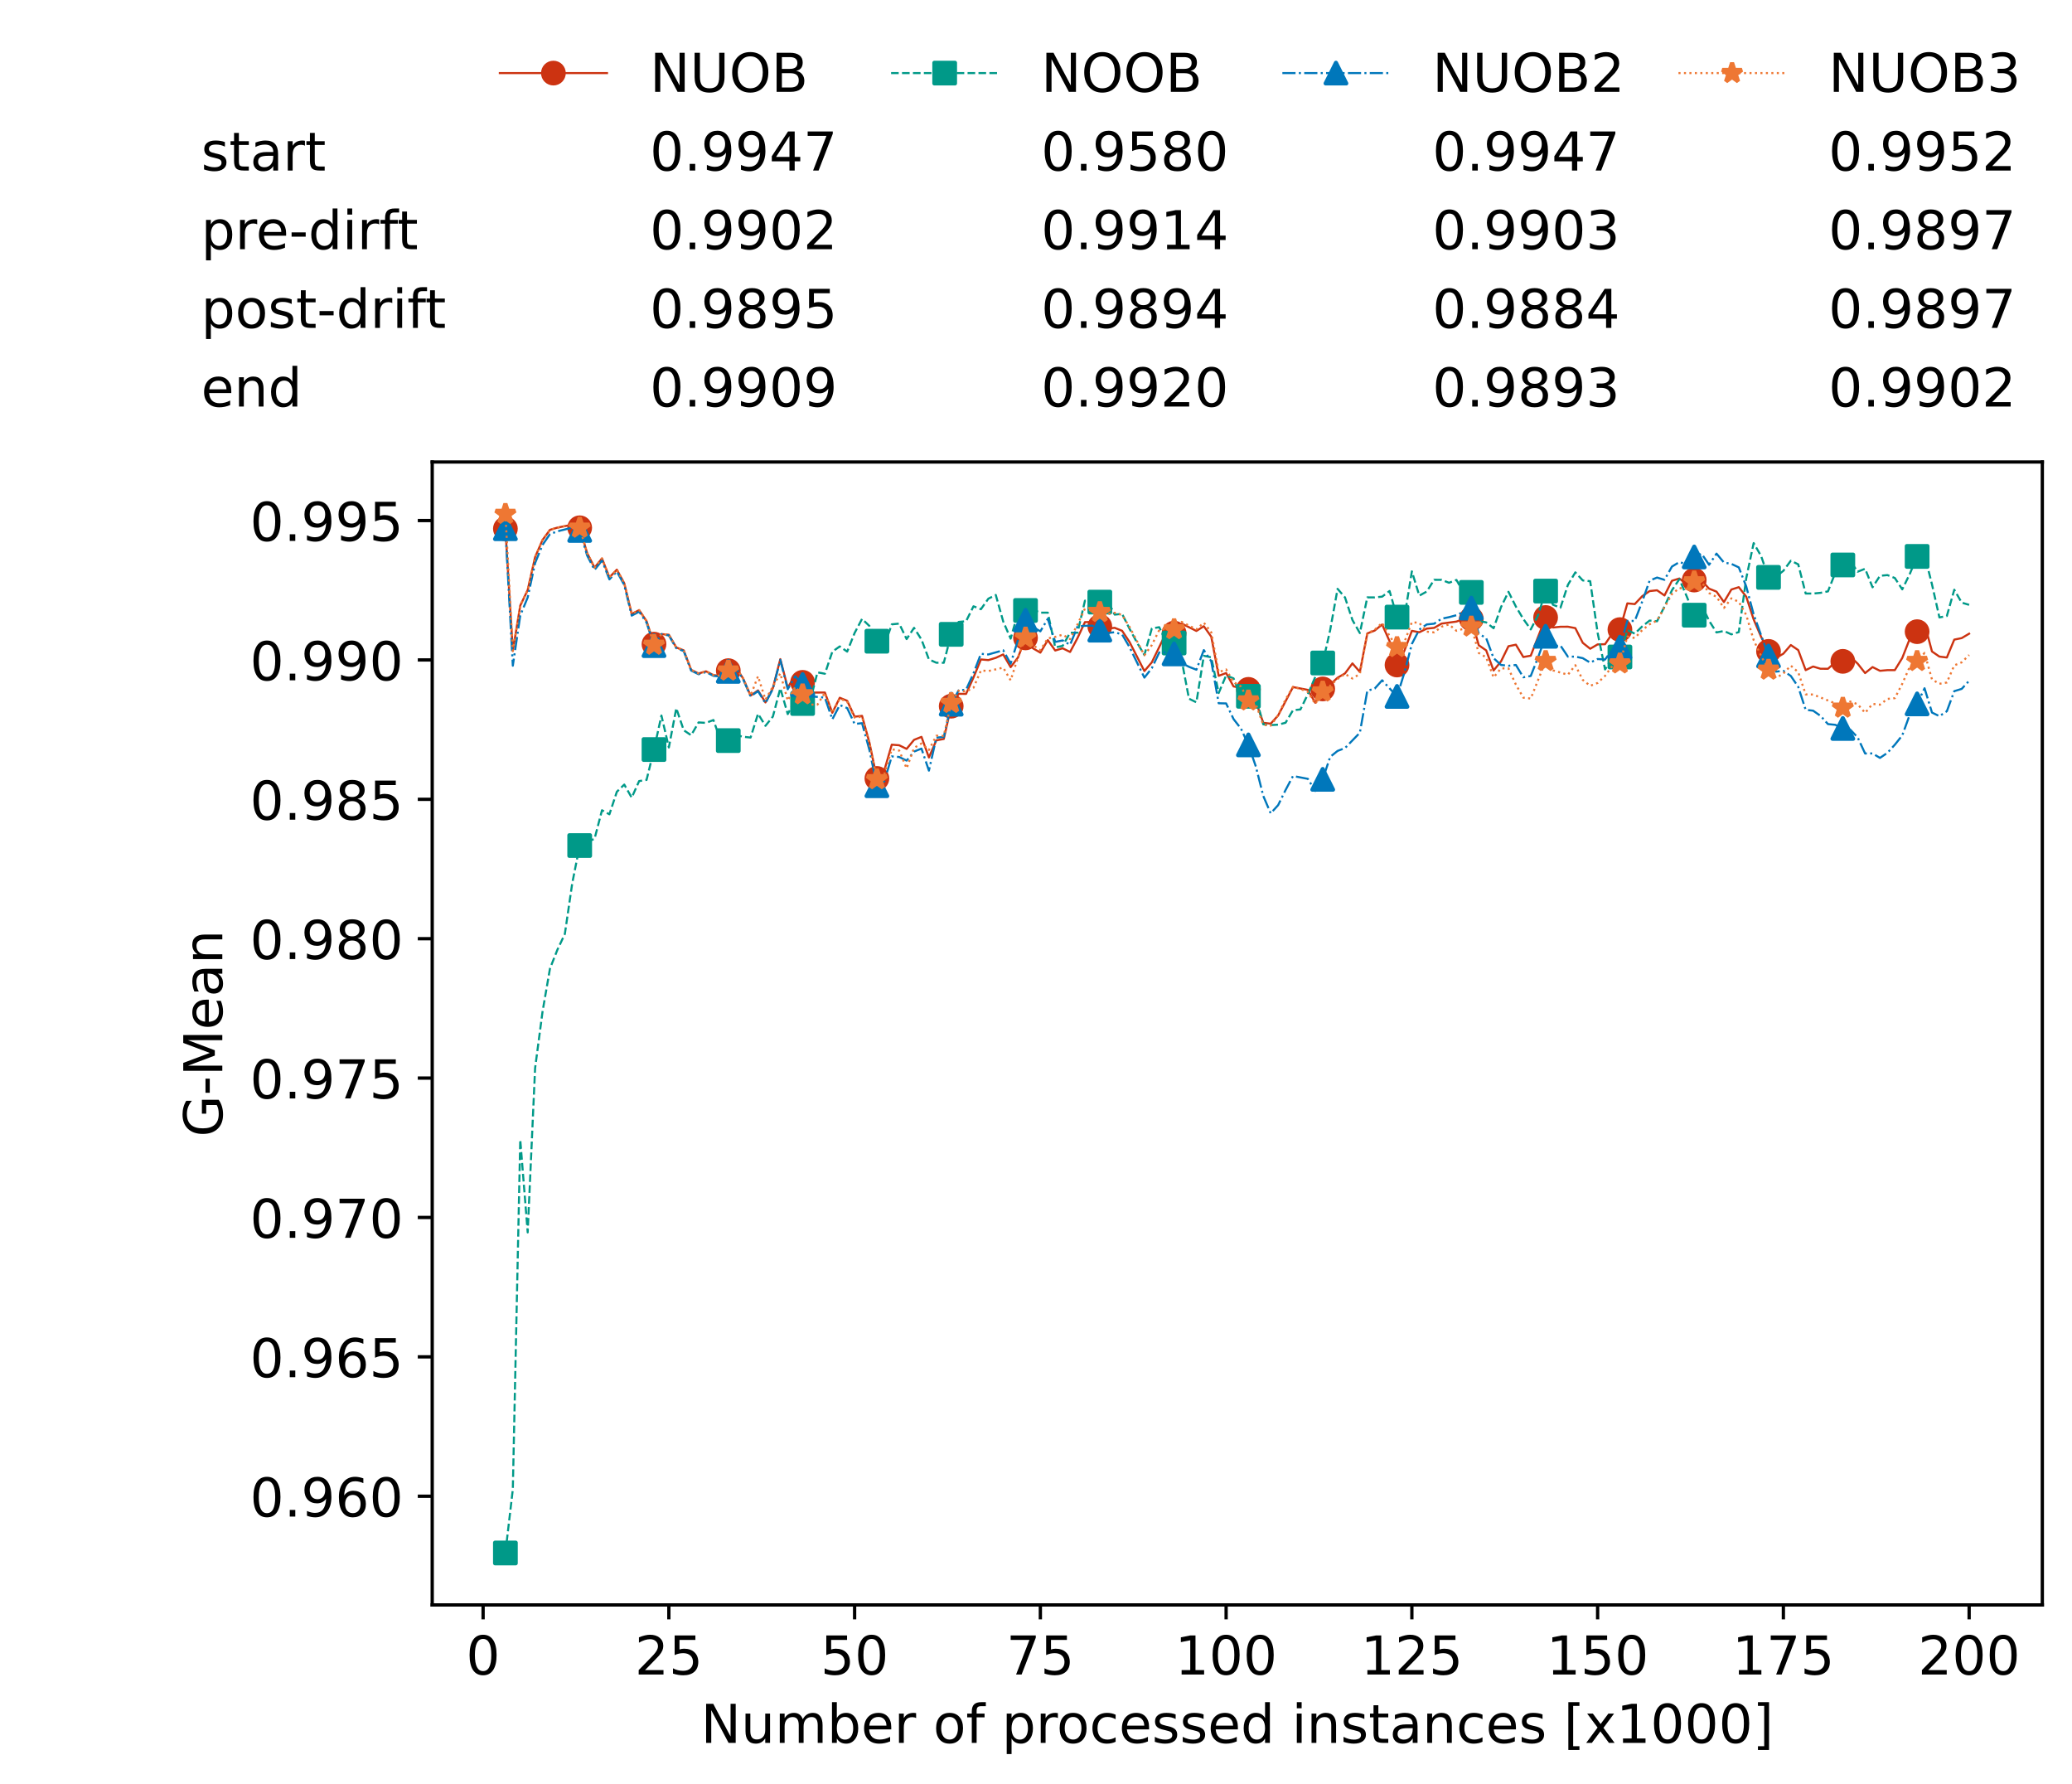 <?xml version="1.0" encoding="utf-8" standalone="no"?>
<!DOCTYPE svg PUBLIC "-//W3C//DTD SVG 1.1//EN"
  "http://www.w3.org/Graphics/SVG/1.1/DTD/svg11.dtd">
<!-- Created with matplotlib (https://matplotlib.org/) -->
<svg height="432.615pt" version="1.1" viewBox="0 0 502.65 432.615" width="502.65pt" xmlns="http://www.w3.org/2000/svg" xmlns:xlink="http://www.w3.org/1999/xlink">
 <defs>
  <style type="text/css">*{stroke-linecap:butt;stroke-linejoin:round;}</style>
 </defs>
 <g id="figure_1">
  <g id="patch_1">
   <path d="M 0 432.615 
L 502.65 432.615 
L 502.65 0 
L 0 0 
z
" style="fill:#ffffff;"/>
  </g>
  <g id="axes_1">
   <g id="patch_2">
    <path d="M 104.85 389.252 
L 495.45 389.252 
L 495.45 112.052 
L 104.85 112.052 
z
" style="fill:#ffffff;"/>
   </g>
   <g id="matplotlib.axis_1">
    <g id="xtick_1">
     <g id="line2d_1">
      <defs>
       <path d="M 0 0 
L 0 3.5 
" id="m9d89eec611" style="stroke:#000000;stroke-width:0.8;"/>
      </defs>
      <g>
       <use style="stroke:#000000;stroke-width:0.8;" x="117.197" xlink:href="#m9d89eec611" y="389.252"/>
      </g>
     </g>
     <g id="text_1">
      <!-- 0 -->
      <g transform="translate(113.061 406.13)scale(0.13 -0.13)">
       <defs>
        <path d="M 31.781 66.406 
Q 24.172 66.406 20.328 58.906 
Q 16.5 51.422 16.5 36.375 
Q 16.5 21.391 20.328 13.891 
Q 24.172 6.391 31.781 6.391 
Q 39.453 6.391 43.281 13.891 
Q 47.125 21.391 47.125 36.375 
Q 47.125 51.422 43.281 58.906 
Q 39.453 66.406 31.781 66.406 
z
M 31.781 74.219 
Q 44.047 74.219 50.516 64.516 
Q 56.984 54.828 56.984 36.375 
Q 56.984 17.969 50.516 8.266 
Q 44.047 -1.422 31.781 -1.422 
Q 19.531 -1.422 13.062 8.266 
Q 6.594 17.969 6.594 36.375 
Q 6.594 54.828 13.062 64.516 
Q 19.531 74.219 31.781 74.219 
z
" id="DejaVuSans-48"/>
       </defs>
       <use xlink:href="#DejaVuSans-48"/>
      </g>
     </g>
    </g>
    <g id="xtick_2">
     <g id="line2d_2">
      <g>
       <use style="stroke:#000000;stroke-width:0.8;" x="162.259" xlink:href="#m9d89eec611" y="389.252"/>
      </g>
     </g>
     <g id="text_2">
      <!-- 25 -->
      <g transform="translate(153.988 406.13)scale(0.13 -0.13)">
       <defs>
        <path d="M 19.188 8.297 
L 53.609 8.297 
L 53.609 0 
L 7.328 0 
L 7.328 8.297 
Q 12.938 14.109 22.625 23.891 
Q 32.328 33.688 34.812 36.531 
Q 39.547 41.844 41.422 45.531 
Q 43.312 49.219 43.312 52.781 
Q 43.312 58.594 39.234 62.25 
Q 35.156 65.922 28.609 65.922 
Q 23.969 65.922 18.812 64.312 
Q 13.672 62.703 7.812 59.422 
L 7.812 69.391 
Q 13.766 71.781 18.938 73 
Q 24.125 74.219 28.422 74.219 
Q 39.75 74.219 46.484 68.547 
Q 53.219 62.891 53.219 53.422 
Q 53.219 48.922 51.531 44.891 
Q 49.859 40.875 45.406 35.406 
Q 44.188 33.984 37.641 27.219 
Q 31.109 20.453 19.188 8.297 
z
" id="DejaVuSans-50"/>
        <path d="M 10.797 72.906 
L 49.516 72.906 
L 49.516 64.594 
L 19.828 64.594 
L 19.828 46.734 
Q 21.969 47.469 24.109 47.828 
Q 26.266 48.188 28.422 48.188 
Q 40.625 48.188 47.75 41.5 
Q 54.891 34.812 54.891 23.391 
Q 54.891 11.625 47.562 5.094 
Q 40.234 -1.422 26.906 -1.422 
Q 22.312 -1.422 17.547 -0.641 
Q 12.797 0.141 7.719 1.703 
L 7.719 11.625 
Q 12.109 9.234 16.797 8.062 
Q 21.484 6.891 26.703 6.891 
Q 35.156 6.891 40.078 11.328 
Q 45.016 15.766 45.016 23.391 
Q 45.016 31 40.078 35.438 
Q 35.156 39.891 26.703 39.891 
Q 22.75 39.891 18.812 39.016 
Q 14.891 38.141 10.797 36.281 
z
" id="DejaVuSans-53"/>
       </defs>
       <use xlink:href="#DejaVuSans-50"/>
       <use x="63.623" xlink:href="#DejaVuSans-53"/>
      </g>
     </g>
    </g>
    <g id="xtick_3">
     <g id="line2d_3">
      <g>
       <use style="stroke:#000000;stroke-width:0.8;" x="207.322" xlink:href="#m9d89eec611" y="389.252"/>
      </g>
     </g>
     <g id="text_3">
      <!-- 50 -->
      <g transform="translate(199.05 406.13)scale(0.13 -0.13)">
       <use xlink:href="#DejaVuSans-53"/>
       <use x="63.623" xlink:href="#DejaVuSans-48"/>
      </g>
     </g>
    </g>
    <g id="xtick_4">
     <g id="line2d_4">
      <g>
       <use style="stroke:#000000;stroke-width:0.8;" x="252.384" xlink:href="#m9d89eec611" y="389.252"/>
      </g>
     </g>
     <g id="text_4">
      <!-- 75 -->
      <g transform="translate(244.113 406.13)scale(0.13 -0.13)">
       <defs>
        <path d="M 8.203 72.906 
L 55.078 72.906 
L 55.078 68.703 
L 28.609 0 
L 18.312 0 
L 43.219 64.594 
L 8.203 64.594 
z
" id="DejaVuSans-55"/>
       </defs>
       <use xlink:href="#DejaVuSans-55"/>
       <use x="63.623" xlink:href="#DejaVuSans-53"/>
      </g>
     </g>
    </g>
    <g id="xtick_5">
     <g id="line2d_5">
      <g>
       <use style="stroke:#000000;stroke-width:0.8;" x="297.446" xlink:href="#m9d89eec611" y="389.252"/>
      </g>
     </g>
     <g id="text_5">
      <!-- 100 -->
      <g transform="translate(285.039 406.13)scale(0.13 -0.13)">
       <defs>
        <path d="M 12.406 8.297 
L 28.516 8.297 
L 28.516 63.922 
L 10.984 60.406 
L 10.984 69.391 
L 28.422 72.906 
L 38.281 72.906 
L 38.281 8.297 
L 54.391 8.297 
L 54.391 0 
L 12.406 0 
z
" id="DejaVuSans-49"/>
       </defs>
       <use xlink:href="#DejaVuSans-49"/>
       <use x="63.623" xlink:href="#DejaVuSans-48"/>
       <use x="127.246" xlink:href="#DejaVuSans-48"/>
      </g>
     </g>
    </g>
    <g id="xtick_6">
     <g id="line2d_6">
      <g>
       <use style="stroke:#000000;stroke-width:0.8;" x="342.509" xlink:href="#m9d89eec611" y="389.252"/>
      </g>
     </g>
     <g id="text_6">
      <!-- 125 -->
      <g transform="translate(330.102 406.13)scale(0.13 -0.13)">
       <use xlink:href="#DejaVuSans-49"/>
       <use x="63.623" xlink:href="#DejaVuSans-50"/>
       <use x="127.246" xlink:href="#DejaVuSans-53"/>
      </g>
     </g>
    </g>
    <g id="xtick_7">
     <g id="line2d_7">
      <g>
       <use style="stroke:#000000;stroke-width:0.8;" x="387.571" xlink:href="#m9d89eec611" y="389.252"/>
      </g>
     </g>
     <g id="text_7">
      <!-- 150 -->
      <g transform="translate(375.164 406.13)scale(0.13 -0.13)">
       <use xlink:href="#DejaVuSans-49"/>
       <use x="63.623" xlink:href="#DejaVuSans-53"/>
       <use x="127.246" xlink:href="#DejaVuSans-48"/>
      </g>
     </g>
    </g>
    <g id="xtick_8">
     <g id="line2d_8">
      <g>
       <use style="stroke:#000000;stroke-width:0.8;" x="432.633" xlink:href="#m9d89eec611" y="389.252"/>
      </g>
     </g>
     <g id="text_8">
      <!-- 175 -->
      <g transform="translate(420.226 406.13)scale(0.13 -0.13)">
       <use xlink:href="#DejaVuSans-49"/>
       <use x="63.623" xlink:href="#DejaVuSans-55"/>
       <use x="127.246" xlink:href="#DejaVuSans-53"/>
      </g>
     </g>
    </g>
    <g id="xtick_9">
     <g id="line2d_9">
      <g>
       <use style="stroke:#000000;stroke-width:0.8;" x="477.695" xlink:href="#m9d89eec611" y="389.252"/>
      </g>
     </g>
     <g id="text_9">
      <!-- 200 -->
      <g transform="translate(465.289 406.13)scale(0.13 -0.13)">
       <use xlink:href="#DejaVuSans-50"/>
       <use x="63.623" xlink:href="#DejaVuSans-48"/>
       <use x="127.246" xlink:href="#DejaVuSans-48"/>
      </g>
     </g>
    </g>
    <g id="text_10">
     <!-- Number of processed instances [x1000] -->
     <g transform="translate(170.025 422.711)scale(0.13 -0.13)">
      <defs>
       <path d="M 9.812 72.906 
L 23.094 72.906 
L 55.422 11.922 
L 55.422 72.906 
L 64.984 72.906 
L 64.984 0 
L 51.703 0 
L 19.391 60.984 
L 19.391 0 
L 9.812 0 
z
" id="DejaVuSans-78"/>
       <path d="M 8.5 21.578 
L 8.5 54.688 
L 17.484 54.688 
L 17.484 21.922 
Q 17.484 14.156 20.5 10.266 
Q 23.531 6.391 29.594 6.391 
Q 36.859 6.391 41.078 11.031 
Q 45.312 15.672 45.312 23.688 
L 45.312 54.688 
L 54.297 54.688 
L 54.297 0 
L 45.312 0 
L 45.312 8.406 
Q 42.047 3.422 37.719 1 
Q 33.406 -1.422 27.688 -1.422 
Q 18.266 -1.422 13.375 4.438 
Q 8.5 10.297 8.5 21.578 
z
M 31.109 56 
z
" id="DejaVuSans-117"/>
       <path d="M 52 44.188 
Q 55.375 50.25 60.062 53.125 
Q 64.75 56 71.094 56 
Q 79.641 56 84.281 50.016 
Q 88.922 44.047 88.922 33.016 
L 88.922 0 
L 79.891 0 
L 79.891 32.719 
Q 79.891 40.578 77.094 44.375 
Q 74.312 48.188 68.609 48.188 
Q 61.625 48.188 57.562 43.547 
Q 53.516 38.922 53.516 30.906 
L 53.516 0 
L 44.484 0 
L 44.484 32.719 
Q 44.484 40.625 41.703 44.406 
Q 38.922 48.188 33.109 48.188 
Q 26.219 48.188 22.156 43.531 
Q 18.109 38.875 18.109 30.906 
L 18.109 0 
L 9.078 0 
L 9.078 54.688 
L 18.109 54.688 
L 18.109 46.188 
Q 21.188 51.219 25.484 53.609 
Q 29.781 56 35.688 56 
Q 41.656 56 45.828 52.969 
Q 50 49.953 52 44.188 
z
" id="DejaVuSans-109"/>
       <path d="M 48.688 27.297 
Q 48.688 37.203 44.609 42.844 
Q 40.531 48.484 33.406 48.484 
Q 26.266 48.484 22.188 42.844 
Q 18.109 37.203 18.109 27.297 
Q 18.109 17.391 22.188 11.75 
Q 26.266 6.109 33.406 6.109 
Q 40.531 6.109 44.609 11.75 
Q 48.688 17.391 48.688 27.297 
z
M 18.109 46.391 
Q 20.953 51.266 25.266 53.625 
Q 29.594 56 35.594 56 
Q 45.562 56 51.781 48.094 
Q 58.016 40.188 58.016 27.297 
Q 58.016 14.406 51.781 6.484 
Q 45.562 -1.422 35.594 -1.422 
Q 29.594 -1.422 25.266 0.953 
Q 20.953 3.328 18.109 8.203 
L 18.109 0 
L 9.078 0 
L 9.078 75.984 
L 18.109 75.984 
z
" id="DejaVuSans-98"/>
       <path d="M 56.203 29.594 
L 56.203 25.203 
L 14.891 25.203 
Q 15.484 15.922 20.484 11.062 
Q 25.484 6.203 34.422 6.203 
Q 39.594 6.203 44.453 7.469 
Q 49.312 8.734 54.109 11.281 
L 54.109 2.781 
Q 49.266 0.734 44.188 -0.344 
Q 39.109 -1.422 33.891 -1.422 
Q 20.797 -1.422 13.156 6.188 
Q 5.516 13.812 5.516 26.812 
Q 5.516 40.234 12.766 48.109 
Q 20.016 56 32.328 56 
Q 43.359 56 49.781 48.891 
Q 56.203 41.797 56.203 29.594 
z
M 47.219 32.234 
Q 47.125 39.594 43.094 43.984 
Q 39.062 48.391 32.422 48.391 
Q 24.906 48.391 20.391 44.141 
Q 15.875 39.891 15.188 32.172 
z
" id="DejaVuSans-101"/>
       <path d="M 41.109 46.297 
Q 39.594 47.172 37.812 47.578 
Q 36.031 48 33.891 48 
Q 26.266 48 22.188 43.047 
Q 18.109 38.094 18.109 28.812 
L 18.109 0 
L 9.078 0 
L 9.078 54.688 
L 18.109 54.688 
L 18.109 46.188 
Q 20.953 51.172 25.484 53.578 
Q 30.031 56 36.531 56 
Q 37.453 56 38.578 55.875 
Q 39.703 55.766 41.062 55.516 
z
" id="DejaVuSans-114"/>
       <path id="DejaVuSans-32"/>
       <path d="M 30.609 48.391 
Q 23.391 48.391 19.188 42.75 
Q 14.984 37.109 14.984 27.297 
Q 14.984 17.484 19.156 11.844 
Q 23.344 6.203 30.609 6.203 
Q 37.797 6.203 41.984 11.859 
Q 46.188 17.531 46.188 27.297 
Q 46.188 37.016 41.984 42.703 
Q 37.797 48.391 30.609 48.391 
z
M 30.609 56 
Q 42.328 56 49.016 48.375 
Q 55.719 40.766 55.719 27.297 
Q 55.719 13.875 49.016 6.219 
Q 42.328 -1.422 30.609 -1.422 
Q 18.844 -1.422 12.172 6.219 
Q 5.516 13.875 5.516 27.297 
Q 5.516 40.766 12.172 48.375 
Q 18.844 56 30.609 56 
z
" id="DejaVuSans-111"/>
       <path d="M 37.109 75.984 
L 37.109 68.5 
L 28.516 68.5 
Q 23.688 68.5 21.797 66.547 
Q 19.922 64.594 19.922 59.516 
L 19.922 54.688 
L 34.719 54.688 
L 34.719 47.703 
L 19.922 47.703 
L 19.922 0 
L 10.891 0 
L 10.891 47.703 
L 2.297 47.703 
L 2.297 54.688 
L 10.891 54.688 
L 10.891 58.5 
Q 10.891 67.625 15.141 71.797 
Q 19.391 75.984 28.609 75.984 
z
" id="DejaVuSans-102"/>
       <path d="M 18.109 8.203 
L 18.109 -20.797 
L 9.078 -20.797 
L 9.078 54.688 
L 18.109 54.688 
L 18.109 46.391 
Q 20.953 51.266 25.266 53.625 
Q 29.594 56 35.594 56 
Q 45.562 56 51.781 48.094 
Q 58.016 40.188 58.016 27.297 
Q 58.016 14.406 51.781 6.484 
Q 45.562 -1.422 35.594 -1.422 
Q 29.594 -1.422 25.266 0.953 
Q 20.953 3.328 18.109 8.203 
z
M 48.688 27.297 
Q 48.688 37.203 44.609 42.844 
Q 40.531 48.484 33.406 48.484 
Q 26.266 48.484 22.188 42.844 
Q 18.109 37.203 18.109 27.297 
Q 18.109 17.391 22.188 11.75 
Q 26.266 6.109 33.406 6.109 
Q 40.531 6.109 44.609 11.75 
Q 48.688 17.391 48.688 27.297 
z
" id="DejaVuSans-112"/>
       <path d="M 48.781 52.594 
L 48.781 44.188 
Q 44.969 46.297 41.141 47.344 
Q 37.312 48.391 33.406 48.391 
Q 24.656 48.391 19.812 42.844 
Q 14.984 37.312 14.984 27.297 
Q 14.984 17.281 19.812 11.734 
Q 24.656 6.203 33.406 6.203 
Q 37.312 6.203 41.141 7.25 
Q 44.969 8.297 48.781 10.406 
L 48.781 2.094 
Q 45.016 0.344 40.984 -0.531 
Q 36.969 -1.422 32.422 -1.422 
Q 20.062 -1.422 12.781 6.344 
Q 5.516 14.109 5.516 27.297 
Q 5.516 40.672 12.859 48.328 
Q 20.219 56 33.016 56 
Q 37.156 56 41.109 55.141 
Q 45.062 54.297 48.781 52.594 
z
" id="DejaVuSans-99"/>
       <path d="M 44.281 53.078 
L 44.281 44.578 
Q 40.484 46.531 36.375 47.5 
Q 32.281 48.484 27.875 48.484 
Q 21.188 48.484 17.844 46.438 
Q 14.5 44.391 14.5 40.281 
Q 14.5 37.156 16.891 35.375 
Q 19.281 33.594 26.516 31.984 
L 29.594 31.297 
Q 39.156 29.25 43.188 25.516 
Q 47.219 21.781 47.219 15.094 
Q 47.219 7.469 41.188 3.016 
Q 35.156 -1.422 24.609 -1.422 
Q 20.219 -1.422 15.453 -0.562 
Q 10.688 0.297 5.422 2 
L 5.422 11.281 
Q 10.406 8.688 15.234 7.391 
Q 20.062 6.109 24.812 6.109 
Q 31.156 6.109 34.562 8.281 
Q 37.984 10.453 37.984 14.406 
Q 37.984 18.062 35.516 20.016 
Q 33.062 21.969 24.703 23.781 
L 21.578 24.516 
Q 13.234 26.266 9.516 29.906 
Q 5.812 33.547 5.812 39.891 
Q 5.812 47.609 11.281 51.797 
Q 16.75 56 26.812 56 
Q 31.781 56 36.172 55.266 
Q 40.578 54.547 44.281 53.078 
z
" id="DejaVuSans-115"/>
       <path d="M 45.406 46.391 
L 45.406 75.984 
L 54.391 75.984 
L 54.391 0 
L 45.406 0 
L 45.406 8.203 
Q 42.578 3.328 38.25 0.953 
Q 33.938 -1.422 27.875 -1.422 
Q 17.969 -1.422 11.734 6.484 
Q 5.516 14.406 5.516 27.297 
Q 5.516 40.188 11.734 48.094 
Q 17.969 56 27.875 56 
Q 33.938 56 38.25 53.625 
Q 42.578 51.266 45.406 46.391 
z
M 14.797 27.297 
Q 14.797 17.391 18.875 11.75 
Q 22.953 6.109 30.078 6.109 
Q 37.203 6.109 41.297 11.75 
Q 45.406 17.391 45.406 27.297 
Q 45.406 37.203 41.297 42.844 
Q 37.203 48.484 30.078 48.484 
Q 22.953 48.484 18.875 42.844 
Q 14.797 37.203 14.797 27.297 
z
" id="DejaVuSans-100"/>
       <path d="M 9.422 54.688 
L 18.406 54.688 
L 18.406 0 
L 9.422 0 
z
M 9.422 75.984 
L 18.406 75.984 
L 18.406 64.594 
L 9.422 64.594 
z
" id="DejaVuSans-105"/>
       <path d="M 54.891 33.016 
L 54.891 0 
L 45.906 0 
L 45.906 32.719 
Q 45.906 40.484 42.875 44.328 
Q 39.844 48.188 33.797 48.188 
Q 26.516 48.188 22.312 43.547 
Q 18.109 38.922 18.109 30.906 
L 18.109 0 
L 9.078 0 
L 9.078 54.688 
L 18.109 54.688 
L 18.109 46.188 
Q 21.344 51.125 25.703 53.562 
Q 30.078 56 35.797 56 
Q 45.219 56 50.047 50.172 
Q 54.891 44.344 54.891 33.016 
z
" id="DejaVuSans-110"/>
       <path d="M 18.312 70.219 
L 18.312 54.688 
L 36.812 54.688 
L 36.812 47.703 
L 18.312 47.703 
L 18.312 18.016 
Q 18.312 11.328 20.141 9.422 
Q 21.969 7.516 27.594 7.516 
L 36.812 7.516 
L 36.812 0 
L 27.594 0 
Q 17.188 0 13.234 3.875 
Q 9.281 7.766 9.281 18.016 
L 9.281 47.703 
L 2.688 47.703 
L 2.688 54.688 
L 9.281 54.688 
L 9.281 70.219 
z
" id="DejaVuSans-116"/>
       <path d="M 34.281 27.484 
Q 23.391 27.484 19.188 25 
Q 14.984 22.516 14.984 16.5 
Q 14.984 11.719 18.141 8.906 
Q 21.297 6.109 26.703 6.109 
Q 34.188 6.109 38.703 11.406 
Q 43.219 16.703 43.219 25.484 
L 43.219 27.484 
z
M 52.203 31.203 
L 52.203 0 
L 43.219 0 
L 43.219 8.297 
Q 40.141 3.328 35.547 0.953 
Q 30.953 -1.422 24.312 -1.422 
Q 15.922 -1.422 10.953 3.297 
Q 6 8.016 6 15.922 
Q 6 25.141 12.172 29.828 
Q 18.359 34.516 30.609 34.516 
L 43.219 34.516 
L 43.219 35.406 
Q 43.219 41.609 39.141 45 
Q 35.062 48.391 27.688 48.391 
Q 23 48.391 18.547 47.266 
Q 14.109 46.141 10.016 43.891 
L 10.016 52.203 
Q 14.938 54.109 19.578 55.047 
Q 24.219 56 28.609 56 
Q 40.484 56 46.344 49.844 
Q 52.203 43.703 52.203 31.203 
z
" id="DejaVuSans-97"/>
       <path d="M 8.594 75.984 
L 29.297 75.984 
L 29.297 69 
L 17.578 69 
L 17.578 -6.203 
L 29.297 -6.203 
L 29.297 -13.188 
L 8.594 -13.188 
z
" id="DejaVuSans-91"/>
       <path d="M 54.891 54.688 
L 35.109 28.078 
L 55.906 0 
L 45.312 0 
L 29.391 21.484 
L 13.484 0 
L 2.875 0 
L 24.125 28.609 
L 4.688 54.688 
L 15.281 54.688 
L 29.781 35.203 
L 44.281 54.688 
z
" id="DejaVuSans-120"/>
       <path d="M 30.422 75.984 
L 30.422 -13.188 
L 9.719 -13.188 
L 9.719 -6.203 
L 21.391 -6.203 
L 21.391 69 
L 9.719 69 
L 9.719 75.984 
z
" id="DejaVuSans-93"/>
      </defs>
      <use xlink:href="#DejaVuSans-78"/>
      <use x="74.805" xlink:href="#DejaVuSans-117"/>
      <use x="138.184" xlink:href="#DejaVuSans-109"/>
      <use x="235.596" xlink:href="#DejaVuSans-98"/>
      <use x="299.072" xlink:href="#DejaVuSans-101"/>
      <use x="360.596" xlink:href="#DejaVuSans-114"/>
      <use x="401.709" xlink:href="#DejaVuSans-32"/>
      <use x="433.496" xlink:href="#DejaVuSans-111"/>
      <use x="494.678" xlink:href="#DejaVuSans-102"/>
      <use x="529.883" xlink:href="#DejaVuSans-32"/>
      <use x="561.67" xlink:href="#DejaVuSans-112"/>
      <use x="625.146" xlink:href="#DejaVuSans-114"/>
      <use x="664.01" xlink:href="#DejaVuSans-111"/>
      <use x="725.191" xlink:href="#DejaVuSans-99"/>
      <use x="780.172" xlink:href="#DejaVuSans-101"/>
      <use x="841.695" xlink:href="#DejaVuSans-115"/>
      <use x="893.795" xlink:href="#DejaVuSans-115"/>
      <use x="945.895" xlink:href="#DejaVuSans-101"/>
      <use x="1007.418" xlink:href="#DejaVuSans-100"/>
      <use x="1070.895" xlink:href="#DejaVuSans-32"/>
      <use x="1102.682" xlink:href="#DejaVuSans-105"/>
      <use x="1130.465" xlink:href="#DejaVuSans-110"/>
      <use x="1193.844" xlink:href="#DejaVuSans-115"/>
      <use x="1245.943" xlink:href="#DejaVuSans-116"/>
      <use x="1285.152" xlink:href="#DejaVuSans-97"/>
      <use x="1346.432" xlink:href="#DejaVuSans-110"/>
      <use x="1409.811" xlink:href="#DejaVuSans-99"/>
      <use x="1464.791" xlink:href="#DejaVuSans-101"/>
      <use x="1526.314" xlink:href="#DejaVuSans-115"/>
      <use x="1578.414" xlink:href="#DejaVuSans-32"/>
      <use x="1610.201" xlink:href="#DejaVuSans-91"/>
      <use x="1649.215" xlink:href="#DejaVuSans-120"/>
      <use x="1708.395" xlink:href="#DejaVuSans-49"/>
      <use x="1772.018" xlink:href="#DejaVuSans-48"/>
      <use x="1835.641" xlink:href="#DejaVuSans-48"/>
      <use x="1899.264" xlink:href="#DejaVuSans-48"/>
      <use x="1962.887" xlink:href="#DejaVuSans-93"/>
     </g>
    </g>
   </g>
   <g id="matplotlib.axis_2">
    <g id="ytick_1">
     <g id="line2d_10">
      <defs>
       <path d="M 0 0 
L -3.5 0 
" id="mb2d8540b1f" style="stroke:#000000;stroke-width:0.8;"/>
      </defs>
      <g>
       <use style="stroke:#000000;stroke-width:0.8;" x="104.85" xlink:href="#mb2d8540b1f" y="362.884"/>
      </g>
     </g>
     <g id="text_11">
      <!-- 0.960 -->
      <g transform="translate(60.633 367.823)scale(0.13 -0.13)">
       <defs>
        <path d="M 10.688 12.406 
L 21 12.406 
L 21 0 
L 10.688 0 
z
" id="DejaVuSans-46"/>
        <path d="M 10.984 1.516 
L 10.984 10.5 
Q 14.703 8.734 18.5 7.812 
Q 22.312 6.891 25.984 6.891 
Q 35.75 6.891 40.891 13.453 
Q 46.047 20.016 46.781 33.406 
Q 43.953 29.203 39.594 26.953 
Q 35.25 24.703 29.984 24.703 
Q 19.047 24.703 12.672 31.312 
Q 6.297 37.938 6.297 49.422 
Q 6.297 60.641 12.938 67.422 
Q 19.578 74.219 30.609 74.219 
Q 43.266 74.219 49.922 64.516 
Q 56.594 54.828 56.594 36.375 
Q 56.594 19.141 48.406 8.859 
Q 40.234 -1.422 26.422 -1.422 
Q 22.703 -1.422 18.891 -0.688 
Q 15.094 0.047 10.984 1.516 
z
M 30.609 32.422 
Q 37.25 32.422 41.125 36.953 
Q 45.016 41.5 45.016 49.422 
Q 45.016 57.281 41.125 61.844 
Q 37.25 66.406 30.609 66.406 
Q 23.969 66.406 20.094 61.844 
Q 16.219 57.281 16.219 49.422 
Q 16.219 41.5 20.094 36.953 
Q 23.969 32.422 30.609 32.422 
z
" id="DejaVuSans-57"/>
        <path d="M 33.016 40.375 
Q 26.375 40.375 22.484 35.828 
Q 18.609 31.297 18.609 23.391 
Q 18.609 15.531 22.484 10.953 
Q 26.375 6.391 33.016 6.391 
Q 39.656 6.391 43.531 10.953 
Q 47.406 15.531 47.406 23.391 
Q 47.406 31.297 43.531 35.828 
Q 39.656 40.375 33.016 40.375 
z
M 52.594 71.297 
L 52.594 62.312 
Q 48.875 64.062 45.094 64.984 
Q 41.312 65.922 37.594 65.922 
Q 27.828 65.922 22.672 59.328 
Q 17.531 52.734 16.797 39.406 
Q 19.672 43.656 24.016 45.922 
Q 28.375 48.188 33.594 48.188 
Q 44.578 48.188 50.953 41.516 
Q 57.328 34.859 57.328 23.391 
Q 57.328 12.156 50.688 5.359 
Q 44.047 -1.422 33.016 -1.422 
Q 20.359 -1.422 13.672 8.266 
Q 6.984 17.969 6.984 36.375 
Q 6.984 53.656 15.188 63.938 
Q 23.391 74.219 37.203 74.219 
Q 40.922 74.219 44.703 73.484 
Q 48.484 72.75 52.594 71.297 
z
" id="DejaVuSans-54"/>
       </defs>
       <use xlink:href="#DejaVuSans-48"/>
       <use x="63.623" xlink:href="#DejaVuSans-46"/>
       <use x="95.41" xlink:href="#DejaVuSans-57"/>
       <use x="159.033" xlink:href="#DejaVuSans-54"/>
       <use x="222.656" xlink:href="#DejaVuSans-48"/>
      </g>
     </g>
    </g>
    <g id="ytick_2">
     <g id="line2d_11">
      <g>
       <use style="stroke:#000000;stroke-width:0.8;" x="104.85" xlink:href="#mb2d8540b1f" y="329.08"/>
      </g>
     </g>
     <g id="text_12">
      <!-- 0.965 -->
      <g transform="translate(60.633 334.019)scale(0.13 -0.13)">
       <use xlink:href="#DejaVuSans-48"/>
       <use x="63.623" xlink:href="#DejaVuSans-46"/>
       <use x="95.41" xlink:href="#DejaVuSans-57"/>
       <use x="159.033" xlink:href="#DejaVuSans-54"/>
       <use x="222.656" xlink:href="#DejaVuSans-53"/>
      </g>
     </g>
    </g>
    <g id="ytick_3">
     <g id="line2d_12">
      <g>
       <use style="stroke:#000000;stroke-width:0.8;" x="104.85" xlink:href="#mb2d8540b1f" y="295.275"/>
      </g>
     </g>
     <g id="text_13">
      <!-- 0.970 -->
      <g transform="translate(60.633 300.214)scale(0.13 -0.13)">
       <use xlink:href="#DejaVuSans-48"/>
       <use x="63.623" xlink:href="#DejaVuSans-46"/>
       <use x="95.41" xlink:href="#DejaVuSans-57"/>
       <use x="159.033" xlink:href="#DejaVuSans-55"/>
       <use x="222.656" xlink:href="#DejaVuSans-48"/>
      </g>
     </g>
    </g>
    <g id="ytick_4">
     <g id="line2d_13">
      <g>
       <use style="stroke:#000000;stroke-width:0.8;" x="104.85" xlink:href="#mb2d8540b1f" y="261.471"/>
      </g>
     </g>
     <g id="text_14">
      <!-- 0.975 -->
      <g transform="translate(60.633 266.41)scale(0.13 -0.13)">
       <use xlink:href="#DejaVuSans-48"/>
       <use x="63.623" xlink:href="#DejaVuSans-46"/>
       <use x="95.41" xlink:href="#DejaVuSans-57"/>
       <use x="159.033" xlink:href="#DejaVuSans-55"/>
       <use x="222.656" xlink:href="#DejaVuSans-53"/>
      </g>
     </g>
    </g>
    <g id="ytick_5">
     <g id="line2d_14">
      <g>
       <use style="stroke:#000000;stroke-width:0.8;" x="104.85" xlink:href="#mb2d8540b1f" y="227.666"/>
      </g>
     </g>
     <g id="text_15">
      <!-- 0.980 -->
      <g transform="translate(60.633 232.605)scale(0.13 -0.13)">
       <defs>
        <path d="M 31.781 34.625 
Q 24.75 34.625 20.719 30.859 
Q 16.703 27.094 16.703 20.516 
Q 16.703 13.922 20.719 10.156 
Q 24.75 6.391 31.781 6.391 
Q 38.812 6.391 42.859 10.172 
Q 46.922 13.969 46.922 20.516 
Q 46.922 27.094 42.891 30.859 
Q 38.875 34.625 31.781 34.625 
z
M 21.922 38.812 
Q 15.578 40.375 12.031 44.719 
Q 8.5 49.078 8.5 55.328 
Q 8.5 64.062 14.719 69.141 
Q 20.953 74.219 31.781 74.219 
Q 42.672 74.219 48.875 69.141 
Q 55.078 64.062 55.078 55.328 
Q 55.078 49.078 51.531 44.719 
Q 48 40.375 41.703 38.812 
Q 48.828 37.156 52.797 32.312 
Q 56.781 27.484 56.781 20.516 
Q 56.781 9.906 50.312 4.234 
Q 43.844 -1.422 31.781 -1.422 
Q 19.734 -1.422 13.25 4.234 
Q 6.781 9.906 6.781 20.516 
Q 6.781 27.484 10.781 32.312 
Q 14.797 37.156 21.922 38.812 
z
M 18.312 54.391 
Q 18.312 48.734 21.844 45.562 
Q 25.391 42.391 31.781 42.391 
Q 38.141 42.391 41.719 45.562 
Q 45.312 48.734 45.312 54.391 
Q 45.312 60.062 41.719 63.234 
Q 38.141 66.406 31.781 66.406 
Q 25.391 66.406 21.844 63.234 
Q 18.312 60.062 18.312 54.391 
z
" id="DejaVuSans-56"/>
       </defs>
       <use xlink:href="#DejaVuSans-48"/>
       <use x="63.623" xlink:href="#DejaVuSans-46"/>
       <use x="95.41" xlink:href="#DejaVuSans-57"/>
       <use x="159.033" xlink:href="#DejaVuSans-56"/>
       <use x="222.656" xlink:href="#DejaVuSans-48"/>
      </g>
     </g>
    </g>
    <g id="ytick_6">
     <g id="line2d_15">
      <g>
       <use style="stroke:#000000;stroke-width:0.8;" x="104.85" xlink:href="#mb2d8540b1f" y="193.862"/>
      </g>
     </g>
     <g id="text_16">
      <!-- 0.985 -->
      <g transform="translate(60.633 198.801)scale(0.13 -0.13)">
       <use xlink:href="#DejaVuSans-48"/>
       <use x="63.623" xlink:href="#DejaVuSans-46"/>
       <use x="95.41" xlink:href="#DejaVuSans-57"/>
       <use x="159.033" xlink:href="#DejaVuSans-56"/>
       <use x="222.656" xlink:href="#DejaVuSans-53"/>
      </g>
     </g>
    </g>
    <g id="ytick_7">
     <g id="line2d_16">
      <g>
       <use style="stroke:#000000;stroke-width:0.8;" x="104.85" xlink:href="#mb2d8540b1f" y="160.057"/>
      </g>
     </g>
     <g id="text_17">
      <!-- 0.990 -->
      <g transform="translate(60.633 164.996)scale(0.13 -0.13)">
       <use xlink:href="#DejaVuSans-48"/>
       <use x="63.623" xlink:href="#DejaVuSans-46"/>
       <use x="95.41" xlink:href="#DejaVuSans-57"/>
       <use x="159.033" xlink:href="#DejaVuSans-57"/>
       <use x="222.656" xlink:href="#DejaVuSans-48"/>
      </g>
     </g>
    </g>
    <g id="ytick_8">
     <g id="line2d_17">
      <g>
       <use style="stroke:#000000;stroke-width:0.8;" x="104.85" xlink:href="#mb2d8540b1f" y="126.253"/>
      </g>
     </g>
     <g id="text_18">
      <!-- 0.995 -->
      <g transform="translate(60.633 131.192)scale(0.13 -0.13)">
       <use xlink:href="#DejaVuSans-48"/>
       <use x="63.623" xlink:href="#DejaVuSans-46"/>
       <use x="95.41" xlink:href="#DejaVuSans-57"/>
       <use x="159.033" xlink:href="#DejaVuSans-57"/>
       <use x="222.656" xlink:href="#DejaVuSans-53"/>
      </g>
     </g>
    </g>
    <g id="text_19">
     <!-- G-Mean -->
     <g transform="translate(53.93 275.744)rotate(-90)scale(0.13 -0.13)">
      <defs>
       <path d="M 59.516 10.406 
L 59.516 29.984 
L 43.406 29.984 
L 43.406 38.094 
L 69.281 38.094 
L 69.281 6.781 
Q 63.578 2.734 56.688 0.656 
Q 49.812 -1.422 42 -1.422 
Q 24.906 -1.422 15.25 8.562 
Q 5.609 18.562 5.609 36.375 
Q 5.609 54.25 15.25 64.234 
Q 24.906 74.219 42 74.219 
Q 49.125 74.219 55.547 72.453 
Q 61.969 70.703 67.391 67.281 
L 67.391 56.781 
Q 61.922 61.422 55.766 63.766 
Q 49.609 66.109 42.828 66.109 
Q 29.438 66.109 22.719 58.641 
Q 16.016 51.172 16.016 36.375 
Q 16.016 21.625 22.719 14.156 
Q 29.438 6.688 42.828 6.688 
Q 48.047 6.688 52.141 7.594 
Q 56.25 8.5 59.516 10.406 
z
" id="DejaVuSans-71"/>
       <path d="M 4.891 31.391 
L 31.203 31.391 
L 31.203 23.391 
L 4.891 23.391 
z
" id="DejaVuSans-45"/>
       <path d="M 9.812 72.906 
L 24.516 72.906 
L 43.109 23.297 
L 61.812 72.906 
L 76.516 72.906 
L 76.516 0 
L 66.891 0 
L 66.891 64.016 
L 48.094 14.016 
L 38.188 14.016 
L 19.391 64.016 
L 19.391 0 
L 9.812 0 
z
" id="DejaVuSans-77"/>
      </defs>
      <use xlink:href="#DejaVuSans-71"/>
      <use x="77.49" xlink:href="#DejaVuSans-45"/>
      <use x="113.574" xlink:href="#DejaVuSans-77"/>
      <use x="199.854" xlink:href="#DejaVuSans-101"/>
      <use x="261.377" xlink:href="#DejaVuSans-97"/>
      <use x="322.656" xlink:href="#DejaVuSans-110"/>
     </g>
    </g>
   </g>
   <g id="line2d_18"/>
   <g id="line2d_19"/>
   <g id="line2d_20"/>
   <g id="line2d_21"/>
   <g id="line2d_22"/>
   <g id="line2d_23">
    <path clip-path="url(#p326baf602c)" d="M 122.605 128.239 
L 124.407 157.862 
L 126.21 146.872 
L 128.012 143.111 
L 129.815 135.107 
L 131.617 130.954 
L 133.419 128.504 
L 135.222 127.968 
L 138.827 127.248 
L 140.629 128.003 
L 142.432 134.129 
L 144.234 137.671 
L 146.037 135.447 
L 147.839 140.038 
L 149.642 138.162 
L 151.444 141.47 
L 153.247 148.911 
L 155.049 147.98 
L 156.852 150.643 
L 158.654 156.231 
L 160.457 153.795 
L 162.259 153.948 
L 164.062 157.033 
L 165.864 157.733 
L 167.667 162.462 
L 169.469 163.346 
L 171.272 162.815 
L 173.074 163.742 
L 174.877 163.918 
L 176.679 162.657 
L 178.482 161.836 
L 180.284 164.561 
L 182.087 168.716 
L 183.889 167.45 
L 185.692 170.368 
L 187.494 166.886 
L 189.297 159.859 
L 191.099 166.821 
L 192.902 163.67 
L 194.704 165.49 
L 196.507 167.974 
L 200.112 167.958 
L 201.914 172.873 
L 203.717 169.23 
L 205.519 169.963 
L 207.322 173.82 
L 209.124 173.619 
L 210.927 180.165 
L 212.729 188.798 
L 214.532 186.825 
L 216.334 180.609 
L 218.137 180.752 
L 219.939 181.631 
L 221.742 179.439 
L 223.544 178.718 
L 225.347 183.707 
L 227.149 179.555 
L 228.952 179.228 
L 230.754 171.275 
L 232.557 168.271 
L 234.359 168.294 
L 236.162 164.314 
L 237.964 159.936 
L 239.767 160.096 
L 241.569 159.548 
L 243.372 158.723 
L 245.174 161.808 
L 246.976 159.43 
L 248.779 154.712 
L 250.581 157.233 
L 252.384 158.287 
L 254.186 155.251 
L 255.989 157.772 
L 257.791 157.232 
L 259.594 158.126 
L 261.396 154.745 
L 263.199 150.886 
L 265.001 150.858 
L 266.804 151.939 
L 268.606 152.469 
L 270.409 152.269 
L 272.211 152.983 
L 274.014 155.708 
L 277.619 162.754 
L 279.421 160.64 
L 283.026 153.206 
L 284.829 153.551 
L 286.631 151.212 
L 290.236 153.026 
L 292.039 151.883 
L 293.841 154.413 
L 295.644 163.909 
L 297.446 163.237 
L 299.249 166.483 
L 302.854 167.191 
L 304.656 170.141 
L 306.459 175.307 
L 308.261 175.516 
L 310.064 173.525 
L 313.669 166.635 
L 317.274 167.322 
L 319.076 170.443 
L 320.879 167.087 
L 322.681 166.006 
L 324.484 164.375 
L 326.286 163.327 
L 328.089 160.897 
L 329.891 162.955 
L 331.694 153.639 
L 333.496 152.929 
L 335.299 151.463 
L 337.101 155.514 
L 338.904 161.286 
L 340.706 157.795 
L 342.509 152.997 
L 344.311 153.347 
L 346.114 152.46 
L 347.916 152.279 
L 349.719 151.243 
L 353.324 150.753 
L 355.126 150.12 
L 356.928 150.107 
L 358.731 156.489 
L 360.533 157.74 
L 362.336 162.609 
L 364.138 160.411 
L 365.941 156.732 
L 367.743 156.358 
L 369.546 159.351 
L 371.348 159.026 
L 374.953 149.763 
L 376.756 152.19 
L 378.558 152.01 
L 380.361 152 
L 382.163 152.341 
L 383.966 155.906 
L 385.768 157.345 
L 387.571 156.29 
L 389.373 156.241 
L 391.176 153.588 
L 392.978 152.701 
L 394.781 146.334 
L 396.583 146.513 
L 398.386 144.599 
L 400.188 143.355 
L 401.991 143.162 
L 403.793 144.425 
L 405.596 140.858 
L 407.398 140.305 
L 409.201 141.725 
L 411.003 140.679 
L 412.806 140.818 
L 414.608 142.767 
L 416.411 143.489 
L 418.213 146.02 
L 420.016 142.979 
L 421.818 142.408 
L 423.621 144.706 
L 425.423 150.236 
L 427.226 154.448 
L 429.028 157.984 
L 430.831 159.607 
L 432.633 158.532 
L 434.436 156.443 
L 436.238 157.673 
L 438.041 162.529 
L 439.843 161.654 
L 441.646 162.196 
L 443.448 162.204 
L 445.251 160.609 
L 447.053 160.399 
L 448.856 159.237 
L 450.658 160.961 
L 452.461 163.246 
L 454.263 161.787 
L 456.066 162.693 
L 457.868 162.53 
L 459.671 162.527 
L 461.473 159.579 
L 463.276 154.973 
L 465.078 153.203 
L 466.881 151.224 
L 468.683 158.007 
L 470.485 159.244 
L 472.288 159.466 
L 474.09 155.13 
L 475.893 154.76 
L 477.695 153.692 
L 477.695 153.692 
" style="fill:none;stroke:#cc3311;stroke-linecap:square;stroke-width:0.5;"/>
    <defs>
     <path d="M 0 2.5 
C 0.663 2.5 1.299 2.237 1.768 1.768 
C 2.237 1.299 2.5 0.663 2.5 0 
C 2.5 -0.663 2.237 -1.299 1.768 -1.768 
C 1.299 -2.237 0.663 -2.5 0 -2.5 
C -0.663 -2.5 -1.299 -2.237 -1.768 -1.768 
C -2.237 -1.299 -2.5 -0.663 -2.5 0 
C -2.5 0.663 -2.237 1.299 -1.768 1.768 
C -1.299 2.237 -0.663 2.5 0 2.5 
z
" id="m2981e5f0d8" style="stroke:#cc3311;"/>
    </defs>
    <g clip-path="url(#p326baf602c)">
     <use style="fill:#cc3311;stroke:#cc3311;" x="122.605" xlink:href="#m2981e5f0d8" y="128.239"/>
     <use style="fill:#cc3311;stroke:#cc3311;" x="140.629" xlink:href="#m2981e5f0d8" y="128.003"/>
     <use style="fill:#cc3311;stroke:#cc3311;" x="158.654" xlink:href="#m2981e5f0d8" y="156.231"/>
     <use style="fill:#cc3311;stroke:#cc3311;" x="176.679" xlink:href="#m2981e5f0d8" y="162.657"/>
     <use style="fill:#cc3311;stroke:#cc3311;" x="194.704" xlink:href="#m2981e5f0d8" y="165.49"/>
     <use style="fill:#cc3311;stroke:#cc3311;" x="212.729" xlink:href="#m2981e5f0d8" y="188.798"/>
     <use style="fill:#cc3311;stroke:#cc3311;" x="230.754" xlink:href="#m2981e5f0d8" y="171.275"/>
     <use style="fill:#cc3311;stroke:#cc3311;" x="248.779" xlink:href="#m2981e5f0d8" y="154.712"/>
     <use style="fill:#cc3311;stroke:#cc3311;" x="266.804" xlink:href="#m2981e5f0d8" y="151.939"/>
     <use style="fill:#cc3311;stroke:#cc3311;" x="284.829" xlink:href="#m2981e5f0d8" y="153.551"/>
     <use style="fill:#cc3311;stroke:#cc3311;" x="302.854" xlink:href="#m2981e5f0d8" y="167.191"/>
     <use style="fill:#cc3311;stroke:#cc3311;" x="320.879" xlink:href="#m2981e5f0d8" y="167.087"/>
     <use style="fill:#cc3311;stroke:#cc3311;" x="338.904" xlink:href="#m2981e5f0d8" y="161.286"/>
     <use style="fill:#cc3311;stroke:#cc3311;" x="356.928" xlink:href="#m2981e5f0d8" y="150.107"/>
     <use style="fill:#cc3311;stroke:#cc3311;" x="374.953" xlink:href="#m2981e5f0d8" y="149.763"/>
     <use style="fill:#cc3311;stroke:#cc3311;" x="392.978" xlink:href="#m2981e5f0d8" y="152.701"/>
     <use style="fill:#cc3311;stroke:#cc3311;" x="411.003" xlink:href="#m2981e5f0d8" y="140.679"/>
     <use style="fill:#cc3311;stroke:#cc3311;" x="429.028" xlink:href="#m2981e5f0d8" y="157.984"/>
     <use style="fill:#cc3311;stroke:#cc3311;" x="447.053" xlink:href="#m2981e5f0d8" y="160.399"/>
     <use style="fill:#cc3311;stroke:#cc3311;" x="465.078" xlink:href="#m2981e5f0d8" y="153.203"/>
    </g>
   </g>
   <g id="line2d_24"/>
   <g id="line2d_25"/>
   <g id="line2d_26"/>
   <g id="line2d_27"/>
   <g id="line2d_28">
    <path clip-path="url(#p326baf602c)" d="M 122.605 376.652 
L 124.407 361.213 
L 126.21 276.425 
L 128.012 298.9 
L 129.815 259.028 
L 131.617 245.334 
L 133.419 234.908 
L 135.222 230.343 
L 137.024 226.533 
L 138.827 214.186 
L 140.629 205.076 
L 142.432 204.188 
L 144.234 203.435 
L 146.037 196.513 
L 147.839 197.496 
L 149.642 192.029 
L 151.444 190.288 
L 153.247 193.457 
L 155.049 189.437 
L 156.852 189.151 
L 158.654 181.79 
L 160.457 173.544 
L 162.259 181.287 
L 164.062 171.765 
L 165.864 177.104 
L 167.667 178.323 
L 169.469 175.214 
L 171.272 175.322 
L 173.074 174.626 
L 174.877 179.799 
L 176.679 179.618 
L 178.482 178.261 
L 180.284 178.692 
L 182.087 178.881 
L 183.889 173.119 
L 185.692 176.037 
L 187.494 173.794 
L 189.297 166.932 
L 191.099 173.192 
L 192.902 169.859 
L 194.704 170.625 
L 196.507 170.118 
L 198.309 163.07 
L 200.112 163.407 
L 201.914 158.066 
L 203.717 156.778 
L 205.519 158.038 
L 207.322 153.518 
L 209.124 150.105 
L 210.927 151.835 
L 212.729 155.513 
L 214.532 156.598 
L 216.334 151.427 
L 218.137 151.242 
L 219.939 155.002 
L 221.742 152.274 
L 223.544 155.108 
L 225.347 159.929 
L 227.149 160.735 
L 228.952 160.752 
L 230.754 153.848 
L 232.557 150.832 
L 234.359 150.671 
L 236.162 147.048 
L 237.964 147.755 
L 239.767 145.201 
L 241.569 144.3 
L 243.372 150.731 
L 245.174 154.891 
L 246.976 148.525 
L 248.779 148.056 
L 250.581 147.881 
L 252.384 148.585 
L 254.186 148.592 
L 255.989 157.009 
L 257.791 156.649 
L 259.594 153.453 
L 261.396 153.453 
L 263.199 145.688 
L 265.001 145.67 
L 266.804 146.03 
L 268.606 145.49 
L 270.409 149.064 
L 272.211 148.888 
L 274.014 152.498 
L 275.816 155.823 
L 277.619 158.845 
L 279.421 152.425 
L 281.224 152.115 
L 283.026 155.969 
L 284.829 155.955 
L 286.631 159.939 
L 288.434 169.454 
L 290.236 170.341 
L 292.039 159.056 
L 293.841 159.421 
L 295.644 168.082 
L 297.446 163.813 
L 299.249 164.533 
L 301.051 169.057 
L 302.854 168.875 
L 304.656 169.053 
L 306.459 175.67 
L 308.261 175.861 
L 310.064 175.759 
L 311.866 175.291 
L 313.669 172.253 
L 315.471 172.067 
L 317.274 168.378 
L 319.076 164.165 
L 320.879 160.794 
L 322.681 152.859 
L 324.484 142.817 
L 326.286 144.892 
L 328.089 150.377 
L 329.891 153.545 
L 331.694 144.884 
L 333.496 144.892 
L 335.299 144.704 
L 337.101 143.336 
L 338.904 149.666 
L 340.706 149.666 
L 342.509 138.577 
L 344.311 144.471 
L 346.114 143.468 
L 347.916 140.616 
L 349.719 140.636 
L 351.521 141.341 
L 353.324 140.653 
L 355.126 143.865 
L 356.928 143.681 
L 358.731 150.594 
L 360.533 150.95 
L 362.336 152.37 
L 364.138 147.236 
L 365.941 143.53 
L 367.743 147.115 
L 369.546 150.128 
L 371.348 152.654 
L 373.151 149.152 
L 374.953 143.359 
L 376.756 146.68 
L 378.558 147.391 
L 380.361 141.846 
L 382.163 138.814 
L 383.966 140.775 
L 385.768 140.957 
L 387.571 153.489 
L 389.373 162.364 
L 391.176 159.522 
L 392.978 159.347 
L 394.781 152.795 
L 396.583 153.687 
L 398.386 151.925 
L 400.188 150.505 
L 401.991 150.679 
L 403.793 147.091 
L 405.596 143.166 
L 407.398 140.47 
L 409.201 144.682 
L 411.003 149.197 
L 412.806 146.787 
L 414.608 150.548 
L 416.411 153.387 
L 418.213 153.033 
L 420.016 153.856 
L 421.818 153.306 
L 423.621 140.241 
L 425.423 131.716 
L 427.226 134.852 
L 429.028 140.036 
L 430.831 139.863 
L 432.633 138.436 
L 434.436 135.99 
L 436.238 136.871 
L 438.041 143.95 
L 439.843 143.959 
L 441.646 143.783 
L 443.448 143.428 
L 445.251 138.863 
L 447.053 137.023 
L 448.856 136.109 
L 450.658 138.654 
L 452.461 137.945 
L 454.263 142.437 
L 456.066 139.65 
L 457.868 139.479 
L 459.671 140.186 
L 461.473 142.936 
L 463.276 139.249 
L 465.078 134.947 
L 466.881 134.588 
L 468.683 141.733 
L 470.485 149.746 
L 472.288 149.405 
L 474.09 143.029 
L 475.893 146.16 
L 477.695 146.696 
L 477.695 146.696 
" style="fill:none;stroke:#009988;stroke-dasharray:1.85,0.8;stroke-dashoffset:0;stroke-width:0.5;"/>
    <defs>
     <path d="M -2.5 2.5 
L 2.5 2.5 
L 2.5 -2.5 
L -2.5 -2.5 
z
" id="mf54729f051" style="stroke:#009988;stroke-linejoin:miter;"/>
    </defs>
    <g clip-path="url(#p326baf602c)">
     <use style="fill:#009988;stroke:#009988;stroke-linejoin:miter;" x="122.605" xlink:href="#mf54729f051" y="376.652"/>
     <use style="fill:#009988;stroke:#009988;stroke-linejoin:miter;" x="140.629" xlink:href="#mf54729f051" y="205.076"/>
     <use style="fill:#009988;stroke:#009988;stroke-linejoin:miter;" x="158.654" xlink:href="#mf54729f051" y="181.79"/>
     <use style="fill:#009988;stroke:#009988;stroke-linejoin:miter;" x="176.679" xlink:href="#mf54729f051" y="179.618"/>
     <use style="fill:#009988;stroke:#009988;stroke-linejoin:miter;" x="194.704" xlink:href="#mf54729f051" y="170.625"/>
     <use style="fill:#009988;stroke:#009988;stroke-linejoin:miter;" x="212.729" xlink:href="#mf54729f051" y="155.513"/>
     <use style="fill:#009988;stroke:#009988;stroke-linejoin:miter;" x="230.754" xlink:href="#mf54729f051" y="153.848"/>
     <use style="fill:#009988;stroke:#009988;stroke-linejoin:miter;" x="248.779" xlink:href="#mf54729f051" y="148.056"/>
     <use style="fill:#009988;stroke:#009988;stroke-linejoin:miter;" x="266.804" xlink:href="#mf54729f051" y="146.03"/>
     <use style="fill:#009988;stroke:#009988;stroke-linejoin:miter;" x="284.829" xlink:href="#mf54729f051" y="155.955"/>
     <use style="fill:#009988;stroke:#009988;stroke-linejoin:miter;" x="302.854" xlink:href="#mf54729f051" y="168.875"/>
     <use style="fill:#009988;stroke:#009988;stroke-linejoin:miter;" x="320.879" xlink:href="#mf54729f051" y="160.794"/>
     <use style="fill:#009988;stroke:#009988;stroke-linejoin:miter;" x="338.904" xlink:href="#mf54729f051" y="149.666"/>
     <use style="fill:#009988;stroke:#009988;stroke-linejoin:miter;" x="356.928" xlink:href="#mf54729f051" y="143.681"/>
     <use style="fill:#009988;stroke:#009988;stroke-linejoin:miter;" x="374.953" xlink:href="#mf54729f051" y="143.359"/>
     <use style="fill:#009988;stroke:#009988;stroke-linejoin:miter;" x="392.978" xlink:href="#mf54729f051" y="159.347"/>
     <use style="fill:#009988;stroke:#009988;stroke-linejoin:miter;" x="411.003" xlink:href="#mf54729f051" y="149.197"/>
     <use style="fill:#009988;stroke:#009988;stroke-linejoin:miter;" x="429.028" xlink:href="#mf54729f051" y="140.036"/>
     <use style="fill:#009988;stroke:#009988;stroke-linejoin:miter;" x="447.053" xlink:href="#mf54729f051" y="137.023"/>
     <use style="fill:#009988;stroke:#009988;stroke-linejoin:miter;" x="465.078" xlink:href="#mf54729f051" y="134.947"/>
    </g>
   </g>
   <g id="line2d_29"/>
   <g id="line2d_30"/>
   <g id="line2d_31"/>
   <g id="line2d_32"/>
   <g id="line2d_33">
    <path clip-path="url(#p326baf602c)" d="M 122.605 128.239 
L 124.407 161.456 
L 126.21 149.268 
L 128.012 144.908 
L 129.815 136.544 
L 131.617 132.151 
L 133.419 129.531 
L 135.222 128.867 
L 138.827 127.966 
L 140.629 128.656 
L 142.432 134.728 
L 144.234 138.224 
L 146.037 135.96 
L 147.839 140.518 
L 149.642 138.612 
L 151.444 141.893 
L 153.247 149.31 
L 155.049 148.358 
L 156.852 151.003 
L 158.654 156.59 
L 160.457 153.795 
L 162.259 154.126 
L 164.062 157.211 
L 165.864 157.911 
L 167.667 162.64 
L 169.469 163.524 
L 171.272 162.993 
L 173.074 163.92 
L 174.877 164.096 
L 176.679 162.835 
L 178.482 162.014 
L 180.284 164.739 
L 182.087 168.894 
L 183.889 167.628 
L 185.692 170.546 
L 187.494 167.064 
L 189.297 160.037 
L 191.099 167.175 
L 192.902 164.025 
L 194.704 166.021 
L 196.507 168.86 
L 200.112 169.2 
L 201.914 174.466 
L 203.717 171.003 
L 205.519 171.736 
L 207.322 175.593 
L 209.124 175.392 
L 210.927 181.938 
L 212.729 190.571 
L 214.532 189.489 
L 216.334 183.452 
L 218.137 183.596 
L 219.939 184.474 
L 221.742 182.283 
L 223.544 181.561 
L 225.347 186.903 
L 227.149 178.891 
L 228.952 178.743 
L 230.754 170.793 
L 232.557 167.433 
L 234.359 167.281 
L 236.162 163.3 
L 237.964 158.571 
L 239.767 158.729 
L 243.372 157.711 
L 245.174 160.973 
L 246.976 155.153 
L 248.779 150.436 
L 250.581 152.065 
L 252.384 153.117 
L 254.186 150.081 
L 255.989 155.688 
L 257.791 155.327 
L 259.594 156.4 
L 261.396 151.953 
L 263.199 151.777 
L 265.001 151.746 
L 266.804 152.828 
L 268.606 153.538 
L 270.409 153.336 
L 272.211 153.872 
L 274.014 156.949 
L 277.619 164.348 
L 279.421 162.059 
L 281.224 158.244 
L 283.026 158.249 
L 284.829 158.594 
L 286.631 160.791 
L 288.434 161.723 
L 290.236 162.43 
L 292.039 157.667 
L 293.841 160.381 
L 295.644 170.566 
L 297.446 170.607 
L 299.249 174.396 
L 301.051 176.712 
L 302.854 180.66 
L 304.656 185.901 
L 306.459 193.041 
L 308.261 197.258 
L 310.064 195.273 
L 311.866 191.614 
L 313.669 188.208 
L 317.274 188.894 
L 319.076 191.831 
L 320.879 189.017 
L 322.681 183.576 
L 324.484 182.122 
L 326.286 181.434 
L 329.891 177.715 
L 331.694 167.53 
L 333.496 167.002 
L 335.299 164.993 
L 338.904 168.904 
L 340.706 163.122 
L 342.509 156.173 
L 344.311 152.695 
L 346.114 151.449 
L 347.916 151.268 
L 349.719 150.055 
L 351.521 149.687 
L 353.324 149.204 
L 356.928 147.484 
L 358.731 153.69 
L 360.533 154.763 
L 362.336 159.626 
L 364.138 161.278 
L 365.941 161.477 
L 367.743 161.28 
L 369.546 164.269 
L 371.348 163.944 
L 373.151 159.368 
L 374.953 154.321 
L 376.756 156.749 
L 378.558 156.568 
L 380.361 159.266 
L 382.163 159.251 
L 383.966 159.628 
L 385.768 160.707 
L 387.571 159.831 
L 389.373 159.964 
L 391.176 157.491 
L 392.978 156.963 
L 394.781 150.595 
L 396.583 150.595 
L 398.386 145.904 
L 400.188 140.81 
L 401.991 140.078 
L 403.793 140.626 
L 405.596 137.417 
L 407.398 136.325 
L 409.201 136.856 
L 411.003 135.082 
L 412.806 134.313 
L 414.608 136.977 
L 416.411 134.271 
L 418.213 136.436 
L 420.016 136.761 
L 421.818 137.613 
L 423.621 142.236 
L 425.423 149.022 
L 429.028 159.105 
L 430.831 162.892 
L 432.633 162.71 
L 434.436 163.939 
L 436.238 166.587 
L 438.041 172.157 
L 439.843 172.362 
L 441.646 173.623 
L 443.448 175.614 
L 445.251 175.799 
L 447.053 176.675 
L 448.856 176.956 
L 450.658 178.858 
L 452.461 182.751 
L 454.263 182.731 
L 456.066 183.819 
L 457.868 182.593 
L 459.671 180.62 
L 461.473 178.363 
L 463.276 173.379 
L 465.078 170.713 
L 466.881 166.926 
L 468.683 172.817 
L 470.485 173.697 
L 472.288 172.501 
L 474.09 167.629 
L 475.893 167.076 
L 477.695 165.112 
L 477.695 165.112 
" style="fill:none;stroke:#0077bb;stroke-dasharray:3.2,0.8,0.5,0.8;stroke-dashoffset:0;stroke-width:0.5;"/>
    <defs>
     <path d="M 0 -2.5 
L -2.5 2.5 
L 2.5 2.5 
z
" id="m0d14bd5090" style="stroke:#0077bb;stroke-linejoin:miter;"/>
    </defs>
    <g clip-path="url(#p326baf602c)">
     <use style="fill:#0077bb;stroke:#0077bb;stroke-linejoin:miter;" x="122.605" xlink:href="#m0d14bd5090" y="128.239"/>
     <use style="fill:#0077bb;stroke:#0077bb;stroke-linejoin:miter;" x="140.629" xlink:href="#m0d14bd5090" y="128.656"/>
     <use style="fill:#0077bb;stroke:#0077bb;stroke-linejoin:miter;" x="158.654" xlink:href="#m0d14bd5090" y="156.59"/>
     <use style="fill:#0077bb;stroke:#0077bb;stroke-linejoin:miter;" x="176.679" xlink:href="#m0d14bd5090" y="162.835"/>
     <use style="fill:#0077bb;stroke:#0077bb;stroke-linejoin:miter;" x="194.704" xlink:href="#m0d14bd5090" y="166.021"/>
     <use style="fill:#0077bb;stroke:#0077bb;stroke-linejoin:miter;" x="212.729" xlink:href="#m0d14bd5090" y="190.571"/>
     <use style="fill:#0077bb;stroke:#0077bb;stroke-linejoin:miter;" x="230.754" xlink:href="#m0d14bd5090" y="170.793"/>
     <use style="fill:#0077bb;stroke:#0077bb;stroke-linejoin:miter;" x="248.779" xlink:href="#m0d14bd5090" y="150.436"/>
     <use style="fill:#0077bb;stroke:#0077bb;stroke-linejoin:miter;" x="266.804" xlink:href="#m0d14bd5090" y="152.828"/>
     <use style="fill:#0077bb;stroke:#0077bb;stroke-linejoin:miter;" x="284.829" xlink:href="#m0d14bd5090" y="158.594"/>
     <use style="fill:#0077bb;stroke:#0077bb;stroke-linejoin:miter;" x="302.854" xlink:href="#m0d14bd5090" y="180.66"/>
     <use style="fill:#0077bb;stroke:#0077bb;stroke-linejoin:miter;" x="320.879" xlink:href="#m0d14bd5090" y="189.017"/>
     <use style="fill:#0077bb;stroke:#0077bb;stroke-linejoin:miter;" x="338.904" xlink:href="#m0d14bd5090" y="168.904"/>
     <use style="fill:#0077bb;stroke:#0077bb;stroke-linejoin:miter;" x="356.928" xlink:href="#m0d14bd5090" y="147.484"/>
     <use style="fill:#0077bb;stroke:#0077bb;stroke-linejoin:miter;" x="374.953" xlink:href="#m0d14bd5090" y="154.321"/>
     <use style="fill:#0077bb;stroke:#0077bb;stroke-linejoin:miter;" x="392.978" xlink:href="#m0d14bd5090" y="156.963"/>
     <use style="fill:#0077bb;stroke:#0077bb;stroke-linejoin:miter;" x="411.003" xlink:href="#m0d14bd5090" y="135.082"/>
     <use style="fill:#0077bb;stroke:#0077bb;stroke-linejoin:miter;" x="429.028" xlink:href="#m0d14bd5090" y="159.105"/>
     <use style="fill:#0077bb;stroke:#0077bb;stroke-linejoin:miter;" x="447.053" xlink:href="#m0d14bd5090" y="176.675"/>
     <use style="fill:#0077bb;stroke:#0077bb;stroke-linejoin:miter;" x="465.078" xlink:href="#m0d14bd5090" y="170.713"/>
    </g>
   </g>
   <g id="line2d_34"/>
   <g id="line2d_35"/>
   <g id="line2d_36"/>
   <g id="line2d_37"/>
   <g id="line2d_38">
    <path clip-path="url(#p326baf602c)" d="M 122.605 124.652 
L 124.407 157.865 
L 126.21 146.874 
L 128.012 143.113 
L 129.815 135.108 
L 131.617 130.954 
L 133.419 128.505 
L 135.222 127.969 
L 138.827 127.248 
L 140.629 128.003 
L 142.432 134.13 
L 144.234 137.671 
L 146.037 135.447 
L 147.839 140.039 
L 149.642 138.163 
L 151.444 141.471 
L 153.247 148.911 
L 155.049 147.98 
L 156.852 150.644 
L 158.654 156.411 
L 160.457 153.795 
L 162.259 153.948 
L 164.062 157.033 
L 165.864 157.733 
L 167.667 162.462 
L 169.469 163.346 
L 171.272 162.815 
L 173.074 163.742 
L 174.877 163.918 
L 176.679 162.657 
L 178.482 161.836 
L 180.284 164.561 
L 182.087 168.716 
L 183.889 164.015 
L 185.692 169.691 
L 189.297 163.314 
L 191.099 169.923 
L 192.902 166.596 
L 194.704 168.416 
L 196.507 170.899 
L 198.309 170.895 
L 200.112 167.994 
L 201.914 172.909 
L 203.717 169.447 
L 205.519 170.179 
L 207.322 174.036 
L 209.124 173.835 
L 210.927 180.381 
L 212.729 189.014 
L 214.532 187.754 
L 216.334 181.717 
L 218.137 182.036 
L 219.939 186.349 
L 221.742 181.4 
L 223.544 180.318 
L 225.347 181.888 
L 227.149 178.44 
L 228.952 178.469 
L 230.754 170.517 
L 232.557 167.513 
L 234.359 167.715 
L 236.162 166.802 
L 237.964 162.601 
L 239.767 162.759 
L 243.372 161.92 
L 245.174 165.005 
L 246.976 159.365 
L 248.779 154.647 
L 250.581 156.455 
L 252.384 157.685 
L 254.186 154.833 
L 255.989 154.468 
L 257.791 153.929 
L 259.594 155.002 
L 261.396 151.447 
L 263.199 147.593 
L 265.001 147.385 
L 266.804 148.466 
L 268.606 148.997 
L 270.409 148.617 
L 272.211 149.153 
L 274.014 152.053 
L 277.619 158.918 
L 279.421 156.45 
L 281.224 152.811 
L 283.026 152.458 
L 284.829 152.625 
L 286.631 150.821 
L 290.236 152.641 
L 292.039 151.017 
L 293.841 153.366 
L 295.644 163.03 
L 297.446 162.36 
L 299.249 165.431 
L 301.051 166.5 
L 302.854 169.904 
L 304.656 170.799 
L 306.459 175.786 
L 308.261 175.996 
L 310.064 173.473 
L 311.866 169.632 
L 313.669 166.581 
L 315.471 167.1 
L 317.274 167.8 
L 319.076 170.742 
L 320.879 167.744 
L 322.681 166.304 
L 324.484 164.669 
L 326.286 163.444 
L 328.089 164.556 
L 329.891 163.457 
L 331.694 153.614 
L 333.496 152.724 
L 335.299 151.076 
L 337.101 154.24 
L 338.904 156.955 
L 340.706 155.699 
L 342.509 150.901 
L 344.311 151.07 
L 346.114 153.201 
L 347.916 153.378 
L 349.719 151.99 
L 351.521 151.443 
L 353.324 152.985 
L 356.928 151.98 
L 358.731 158.361 
L 360.533 159.434 
L 362.336 164.298 
L 364.138 162.1 
L 365.941 162.12 
L 367.743 166.036 
L 369.546 169.206 
L 371.348 169.424 
L 374.953 160.34 
L 376.756 162.588 
L 380.361 163.652 
L 382.163 161.333 
L 383.966 164.897 
L 385.768 166.336 
L 387.571 165.638 
L 389.373 163.924 
L 391.176 161.454 
L 392.978 160.925 
L 394.781 154.382 
L 396.583 154.741 
L 398.386 152.83 
L 400.188 151.408 
L 401.991 150.497 
L 405.596 144.081 
L 407.398 142.626 
L 409.201 142.801 
L 411.003 141.03 
L 412.806 141.169 
L 414.608 143.835 
L 416.411 144.739 
L 418.213 147.453 
L 420.016 145.125 
L 421.818 145.973 
L 423.621 149.162 
L 425.423 155.237 
L 427.226 159.088 
L 429.028 162.445 
L 430.831 164.428 
L 432.633 163.351 
L 434.436 161.442 
L 436.238 163.025 
L 438.041 168.417 
L 439.843 168.443 
L 445.251 170.612 
L 447.053 171.665 
L 448.856 170.147 
L 450.658 170.797 
L 452.461 172.897 
L 454.263 170.719 
L 456.066 170.912 
L 457.868 169.509 
L 459.671 169.326 
L 461.473 165.832 
L 463.276 161.756 
L 465.078 160.343 
L 466.881 158.36 
L 468.683 164.786 
L 470.485 165.846 
L 472.288 165.533 
L 474.09 161.373 
L 475.893 160.641 
L 477.695 158.857 
L 477.695 158.857 
" style="fill:none;stroke:#ee7733;stroke-dasharray:0.5,0.825;stroke-dashoffset:0;stroke-width:0.5;"/>
    <defs>
     <path d="M 0 -2.5 
L -0.561 -0.773 
L -2.378 -0.773 
L -0.908 0.295 
L -1.469 2.023 
L -0 0.955 
L 1.469 2.023 
L 0.908 0.295 
L 2.378 -0.773 
L 0.561 -0.773 
z
" id="m4730855eb3" style="stroke:#ee7733;stroke-linejoin:bevel;"/>
    </defs>
    <g clip-path="url(#p326baf602c)">
     <use style="fill:#ee7733;stroke:#ee7733;stroke-linejoin:bevel;" x="122.605" xlink:href="#m4730855eb3" y="124.652"/>
     <use style="fill:#ee7733;stroke:#ee7733;stroke-linejoin:bevel;" x="140.629" xlink:href="#m4730855eb3" y="128.003"/>
     <use style="fill:#ee7733;stroke:#ee7733;stroke-linejoin:bevel;" x="158.654" xlink:href="#m4730855eb3" y="156.411"/>
     <use style="fill:#ee7733;stroke:#ee7733;stroke-linejoin:bevel;" x="176.679" xlink:href="#m4730855eb3" y="162.657"/>
     <use style="fill:#ee7733;stroke:#ee7733;stroke-linejoin:bevel;" x="194.704" xlink:href="#m4730855eb3" y="168.416"/>
     <use style="fill:#ee7733;stroke:#ee7733;stroke-linejoin:bevel;" x="212.729" xlink:href="#m4730855eb3" y="189.014"/>
     <use style="fill:#ee7733;stroke:#ee7733;stroke-linejoin:bevel;" x="230.754" xlink:href="#m4730855eb3" y="170.517"/>
     <use style="fill:#ee7733;stroke:#ee7733;stroke-linejoin:bevel;" x="248.779" xlink:href="#m4730855eb3" y="154.647"/>
     <use style="fill:#ee7733;stroke:#ee7733;stroke-linejoin:bevel;" x="266.804" xlink:href="#m4730855eb3" y="148.466"/>
     <use style="fill:#ee7733;stroke:#ee7733;stroke-linejoin:bevel;" x="284.829" xlink:href="#m4730855eb3" y="152.625"/>
     <use style="fill:#ee7733;stroke:#ee7733;stroke-linejoin:bevel;" x="302.854" xlink:href="#m4730855eb3" y="169.904"/>
     <use style="fill:#ee7733;stroke:#ee7733;stroke-linejoin:bevel;" x="320.879" xlink:href="#m4730855eb3" y="167.744"/>
     <use style="fill:#ee7733;stroke:#ee7733;stroke-linejoin:bevel;" x="338.904" xlink:href="#m4730855eb3" y="156.955"/>
     <use style="fill:#ee7733;stroke:#ee7733;stroke-linejoin:bevel;" x="356.928" xlink:href="#m4730855eb3" y="151.98"/>
     <use style="fill:#ee7733;stroke:#ee7733;stroke-linejoin:bevel;" x="374.953" xlink:href="#m4730855eb3" y="160.34"/>
     <use style="fill:#ee7733;stroke:#ee7733;stroke-linejoin:bevel;" x="392.978" xlink:href="#m4730855eb3" y="160.925"/>
     <use style="fill:#ee7733;stroke:#ee7733;stroke-linejoin:bevel;" x="411.003" xlink:href="#m4730855eb3" y="141.03"/>
     <use style="fill:#ee7733;stroke:#ee7733;stroke-linejoin:bevel;" x="429.028" xlink:href="#m4730855eb3" y="162.445"/>
     <use style="fill:#ee7733;stroke:#ee7733;stroke-linejoin:bevel;" x="447.053" xlink:href="#m4730855eb3" y="171.665"/>
     <use style="fill:#ee7733;stroke:#ee7733;stroke-linejoin:bevel;" x="465.078" xlink:href="#m4730855eb3" y="160.343"/>
    </g>
   </g>
   <g id="line2d_39"/>
   <g id="line2d_40"/>
   <g id="line2d_41"/>
   <g id="line2d_42"/>
   <g id="patch_3">
    <path d="M 104.85 389.252 
L 104.85 112.052 
" style="fill:none;stroke:#000000;stroke-linecap:square;stroke-linejoin:miter;stroke-width:0.8;"/>
   </g>
   <g id="patch_4">
    <path d="M 495.45 389.252 
L 495.45 112.052 
" style="fill:none;stroke:#000000;stroke-linecap:square;stroke-linejoin:miter;stroke-width:0.8;"/>
   </g>
   <g id="patch_5">
    <path d="M 104.85 389.252 
L 495.45 389.252 
" style="fill:none;stroke:#000000;stroke-linecap:square;stroke-linejoin:miter;stroke-width:0.8;"/>
   </g>
   <g id="patch_6">
    <path d="M 104.85 112.052 
L 495.45 112.052 
" style="fill:none;stroke:#000000;stroke-linecap:square;stroke-linejoin:miter;stroke-width:0.8;"/>
   </g>
   <g id="legend_1">
    <g id="line2d_43"/>
    <g id="line2d_44"/>
    <g id="text_20">
     <!--   -->
     <g transform="translate(48.8 22.278)scale(0.13 -0.13)">
      <use xlink:href="#DejaVuSans-32"/>
     </g>
    </g>
    <g id="line2d_45"/>
    <g id="line2d_46"/>
    <g id="text_21">
     <!-- start -->
     <g transform="translate(48.8 41.36)scale(0.13 -0.13)">
      <use xlink:href="#DejaVuSans-115"/>
      <use x="52.1" xlink:href="#DejaVuSans-116"/>
      <use x="91.309" xlink:href="#DejaVuSans-97"/>
      <use x="152.588" xlink:href="#DejaVuSans-114"/>
      <use x="193.701" xlink:href="#DejaVuSans-116"/>
     </g>
    </g>
    <g id="line2d_47"/>
    <g id="line2d_48"/>
    <g id="text_22">
     <!-- pre-dirft -->
     <g transform="translate(48.8 60.441)scale(0.13 -0.13)">
      <use xlink:href="#DejaVuSans-112"/>
      <use x="63.477" xlink:href="#DejaVuSans-114"/>
      <use x="102.34" xlink:href="#DejaVuSans-101"/>
      <use x="163.863" xlink:href="#DejaVuSans-45"/>
      <use x="199.947" xlink:href="#DejaVuSans-100"/>
      <use x="263.424" xlink:href="#DejaVuSans-105"/>
      <use x="291.207" xlink:href="#DejaVuSans-114"/>
      <use x="332.32" xlink:href="#DejaVuSans-102"/>
      <use x="365.775" xlink:href="#DejaVuSans-116"/>
     </g>
    </g>
    <g id="line2d_49"/>
    <g id="line2d_50"/>
    <g id="text_23">
     <!-- post-drift -->
     <g transform="translate(48.8 79.523)scale(0.13 -0.13)">
      <use xlink:href="#DejaVuSans-112"/>
      <use x="63.477" xlink:href="#DejaVuSans-111"/>
      <use x="124.658" xlink:href="#DejaVuSans-115"/>
      <use x="176.758" xlink:href="#DejaVuSans-116"/>
      <use x="215.967" xlink:href="#DejaVuSans-45"/>
      <use x="252.051" xlink:href="#DejaVuSans-100"/>
      <use x="315.527" xlink:href="#DejaVuSans-114"/>
      <use x="356.641" xlink:href="#DejaVuSans-105"/>
      <use x="384.424" xlink:href="#DejaVuSans-102"/>
      <use x="417.879" xlink:href="#DejaVuSans-116"/>
     </g>
    </g>
    <g id="line2d_51"/>
    <g id="line2d_52"/>
    <g id="text_24">
     <!-- end -->
     <g transform="translate(48.8 98.604)scale(0.13 -0.13)">
      <use xlink:href="#DejaVuSans-101"/>
      <use x="61.523" xlink:href="#DejaVuSans-110"/>
      <use x="124.902" xlink:href="#DejaVuSans-100"/>
     </g>
    </g>
    <g id="line2d_53">
     <path d="M 121.252 17.728 
L 147.252 17.728 
" style="fill:none;stroke:#cc3311;stroke-linecap:square;stroke-width:0.5;"/>
    </g>
    <g id="line2d_54">
     <g>
      <use style="fill:#cc3311;stroke:#cc3311;" x="134.252" xlink:href="#m2981e5f0d8" y="17.728"/>
     </g>
    </g>
    <g id="text_25">
     <!-- NUOB -->
     <g transform="translate(157.652 22.278)scale(0.13 -0.13)">
      <defs>
       <path d="M 8.688 72.906 
L 18.609 72.906 
L 18.609 28.609 
Q 18.609 16.891 22.844 11.734 
Q 27.094 6.594 36.625 6.594 
Q 46.094 6.594 50.344 11.734 
Q 54.594 16.891 54.594 28.609 
L 54.594 72.906 
L 64.5 72.906 
L 64.5 27.391 
Q 64.5 13.141 57.438 5.859 
Q 50.391 -1.422 36.625 -1.422 
Q 22.797 -1.422 15.734 5.859 
Q 8.688 13.141 8.688 27.391 
z
" id="DejaVuSans-85"/>
       <path d="M 39.406 66.219 
Q 28.656 66.219 22.328 58.203 
Q 16.016 50.203 16.016 36.375 
Q 16.016 22.609 22.328 14.594 
Q 28.656 6.594 39.406 6.594 
Q 50.141 6.594 56.422 14.594 
Q 62.703 22.609 62.703 36.375 
Q 62.703 50.203 56.422 58.203 
Q 50.141 66.219 39.406 66.219 
z
M 39.406 74.219 
Q 54.734 74.219 63.906 63.938 
Q 73.094 53.656 73.094 36.375 
Q 73.094 19.141 63.906 8.859 
Q 54.734 -1.422 39.406 -1.422 
Q 24.031 -1.422 14.812 8.828 
Q 5.609 19.094 5.609 36.375 
Q 5.609 53.656 14.812 63.938 
Q 24.031 74.219 39.406 74.219 
z
" id="DejaVuSans-79"/>
       <path d="M 19.672 34.812 
L 19.672 8.109 
L 35.5 8.109 
Q 43.453 8.109 47.281 11.406 
Q 51.125 14.703 51.125 21.484 
Q 51.125 28.328 47.281 31.562 
Q 43.453 34.812 35.5 34.812 
z
M 19.672 64.797 
L 19.672 42.828 
L 34.281 42.828 
Q 41.5 42.828 45.031 45.531 
Q 48.578 48.25 48.578 53.812 
Q 48.578 59.328 45.031 62.062 
Q 41.5 64.797 34.281 64.797 
z
M 9.812 72.906 
L 35.016 72.906 
Q 46.297 72.906 52.391 68.219 
Q 58.5 63.531 58.5 54.891 
Q 58.5 48.188 55.375 44.234 
Q 52.25 40.281 46.188 39.312 
Q 53.469 37.75 57.5 32.781 
Q 61.531 27.828 61.531 20.406 
Q 61.531 10.641 54.891 5.312 
Q 48.25 0 35.984 0 
L 9.812 0 
z
" id="DejaVuSans-66"/>
      </defs>
      <use xlink:href="#DejaVuSans-78"/>
      <use x="74.805" xlink:href="#DejaVuSans-85"/>
      <use x="147.998" xlink:href="#DejaVuSans-79"/>
      <use x="226.709" xlink:href="#DejaVuSans-66"/>
     </g>
    </g>
    <g id="line2d_55"/>
    <g id="line2d_56"/>
    <g id="text_26">
     <!-- 0.9947 -->
     <g transform="translate(157.652 41.36)scale(0.13 -0.13)">
      <defs>
       <path d="M 37.797 64.312 
L 12.891 25.391 
L 37.797 25.391 
z
M 35.203 72.906 
L 47.609 72.906 
L 47.609 25.391 
L 58.016 25.391 
L 58.016 17.188 
L 47.609 17.188 
L 47.609 0 
L 37.797 0 
L 37.797 17.188 
L 4.891 17.188 
L 4.891 26.703 
z
" id="DejaVuSans-52"/>
      </defs>
      <use xlink:href="#DejaVuSans-48"/>
      <use x="63.623" xlink:href="#DejaVuSans-46"/>
      <use x="95.41" xlink:href="#DejaVuSans-57"/>
      <use x="159.033" xlink:href="#DejaVuSans-57"/>
      <use x="222.656" xlink:href="#DejaVuSans-52"/>
      <use x="286.279" xlink:href="#DejaVuSans-55"/>
     </g>
    </g>
    <g id="line2d_57"/>
    <g id="line2d_58"/>
    <g id="text_27">
     <!-- 0.9902 -->
     <g transform="translate(157.652 60.441)scale(0.13 -0.13)">
      <use xlink:href="#DejaVuSans-48"/>
      <use x="63.623" xlink:href="#DejaVuSans-46"/>
      <use x="95.41" xlink:href="#DejaVuSans-57"/>
      <use x="159.033" xlink:href="#DejaVuSans-57"/>
      <use x="222.656" xlink:href="#DejaVuSans-48"/>
      <use x="286.279" xlink:href="#DejaVuSans-50"/>
     </g>
    </g>
    <g id="line2d_59"/>
    <g id="line2d_60"/>
    <g id="text_28">
     <!-- 0.9895 -->
     <g transform="translate(157.652 79.523)scale(0.13 -0.13)">
      <use xlink:href="#DejaVuSans-48"/>
      <use x="63.623" xlink:href="#DejaVuSans-46"/>
      <use x="95.41" xlink:href="#DejaVuSans-57"/>
      <use x="159.033" xlink:href="#DejaVuSans-56"/>
      <use x="222.656" xlink:href="#DejaVuSans-57"/>
      <use x="286.279" xlink:href="#DejaVuSans-53"/>
     </g>
    </g>
    <g id="line2d_61"/>
    <g id="line2d_62"/>
    <g id="text_29">
     <!-- 0.9909 -->
     <g transform="translate(157.652 98.604)scale(0.13 -0.13)">
      <use xlink:href="#DejaVuSans-48"/>
      <use x="63.623" xlink:href="#DejaVuSans-46"/>
      <use x="95.41" xlink:href="#DejaVuSans-57"/>
      <use x="159.033" xlink:href="#DejaVuSans-57"/>
      <use x="222.656" xlink:href="#DejaVuSans-48"/>
      <use x="286.279" xlink:href="#DejaVuSans-57"/>
     </g>
    </g>
    <g id="line2d_63">
     <path d="M 216.171 17.728 
L 242.171 17.728 
" style="fill:none;stroke:#009988;stroke-dasharray:1.85,0.8;stroke-dashoffset:0;stroke-width:0.5;"/>
    </g>
    <g id="line2d_64">
     <g>
      <use style="fill:#009988;stroke:#009988;stroke-linejoin:miter;" x="229.171" xlink:href="#mf54729f051" y="17.728"/>
     </g>
    </g>
    <g id="text_30">
     <!-- NOOB -->
     <g transform="translate(252.571 22.278)scale(0.13 -0.13)">
      <use xlink:href="#DejaVuSans-78"/>
      <use x="74.805" xlink:href="#DejaVuSans-79"/>
      <use x="153.516" xlink:href="#DejaVuSans-79"/>
      <use x="232.227" xlink:href="#DejaVuSans-66"/>
     </g>
    </g>
    <g id="line2d_65"/>
    <g id="line2d_66"/>
    <g id="text_31">
     <!-- 0.9580 -->
     <g transform="translate(252.571 41.36)scale(0.13 -0.13)">
      <use xlink:href="#DejaVuSans-48"/>
      <use x="63.623" xlink:href="#DejaVuSans-46"/>
      <use x="95.41" xlink:href="#DejaVuSans-57"/>
      <use x="159.033" xlink:href="#DejaVuSans-53"/>
      <use x="222.656" xlink:href="#DejaVuSans-56"/>
      <use x="286.279" xlink:href="#DejaVuSans-48"/>
     </g>
    </g>
    <g id="line2d_67"/>
    <g id="line2d_68"/>
    <g id="text_32">
     <!-- 0.9914 -->
     <g transform="translate(252.571 60.441)scale(0.13 -0.13)">
      <use xlink:href="#DejaVuSans-48"/>
      <use x="63.623" xlink:href="#DejaVuSans-46"/>
      <use x="95.41" xlink:href="#DejaVuSans-57"/>
      <use x="159.033" xlink:href="#DejaVuSans-57"/>
      <use x="222.656" xlink:href="#DejaVuSans-49"/>
      <use x="286.279" xlink:href="#DejaVuSans-52"/>
     </g>
    </g>
    <g id="line2d_69"/>
    <g id="line2d_70"/>
    <g id="text_33">
     <!-- 0.9894 -->
     <g transform="translate(252.571 79.523)scale(0.13 -0.13)">
      <use xlink:href="#DejaVuSans-48"/>
      <use x="63.623" xlink:href="#DejaVuSans-46"/>
      <use x="95.41" xlink:href="#DejaVuSans-57"/>
      <use x="159.033" xlink:href="#DejaVuSans-56"/>
      <use x="222.656" xlink:href="#DejaVuSans-57"/>
      <use x="286.279" xlink:href="#DejaVuSans-52"/>
     </g>
    </g>
    <g id="line2d_71"/>
    <g id="line2d_72"/>
    <g id="text_34">
     <!-- 0.9920 -->
     <g transform="translate(252.571 98.604)scale(0.13 -0.13)">
      <use xlink:href="#DejaVuSans-48"/>
      <use x="63.623" xlink:href="#DejaVuSans-46"/>
      <use x="95.41" xlink:href="#DejaVuSans-57"/>
      <use x="159.033" xlink:href="#DejaVuSans-57"/>
      <use x="222.656" xlink:href="#DejaVuSans-50"/>
      <use x="286.279" xlink:href="#DejaVuSans-48"/>
     </g>
    </g>
    <g id="line2d_73">
     <path d="M 311.091 17.728 
L 337.091 17.728 
" style="fill:none;stroke:#0077bb;stroke-dasharray:3.2,0.8,0.5,0.8;stroke-dashoffset:0;stroke-width:0.5;"/>
    </g>
    <g id="line2d_74">
     <g>
      <use style="fill:#0077bb;stroke:#0077bb;stroke-linejoin:miter;" x="324.091" xlink:href="#m0d14bd5090" y="17.728"/>
     </g>
    </g>
    <g id="text_35">
     <!-- NUOB2 -->
     <g transform="translate(347.491 22.278)scale(0.13 -0.13)">
      <use xlink:href="#DejaVuSans-78"/>
      <use x="74.805" xlink:href="#DejaVuSans-85"/>
      <use x="147.998" xlink:href="#DejaVuSans-79"/>
      <use x="226.709" xlink:href="#DejaVuSans-66"/>
      <use x="295.312" xlink:href="#DejaVuSans-50"/>
     </g>
    </g>
    <g id="line2d_75"/>
    <g id="line2d_76"/>
    <g id="text_36">
     <!-- 0.9947 -->
     <g transform="translate(347.491 41.36)scale(0.13 -0.13)">
      <use xlink:href="#DejaVuSans-48"/>
      <use x="63.623" xlink:href="#DejaVuSans-46"/>
      <use x="95.41" xlink:href="#DejaVuSans-57"/>
      <use x="159.033" xlink:href="#DejaVuSans-57"/>
      <use x="222.656" xlink:href="#DejaVuSans-52"/>
      <use x="286.279" xlink:href="#DejaVuSans-55"/>
     </g>
    </g>
    <g id="line2d_77"/>
    <g id="line2d_78"/>
    <g id="text_37">
     <!-- 0.9903 -->
     <g transform="translate(347.491 60.441)scale(0.13 -0.13)">
      <defs>
       <path d="M 40.578 39.312 
Q 47.656 37.797 51.625 33 
Q 55.609 28.219 55.609 21.188 
Q 55.609 10.406 48.188 4.484 
Q 40.766 -1.422 27.094 -1.422 
Q 22.516 -1.422 17.656 -0.516 
Q 12.797 0.391 7.625 2.203 
L 7.625 11.719 
Q 11.719 9.328 16.594 8.109 
Q 21.484 6.891 26.812 6.891 
Q 36.078 6.891 40.938 10.547 
Q 45.797 14.203 45.797 21.188 
Q 45.797 27.641 41.281 31.266 
Q 36.766 34.906 28.719 34.906 
L 20.219 34.906 
L 20.219 43.016 
L 29.109 43.016 
Q 36.375 43.016 40.234 45.922 
Q 44.094 48.828 44.094 54.297 
Q 44.094 59.906 40.109 62.906 
Q 36.141 65.922 28.719 65.922 
Q 24.656 65.922 20.016 65.031 
Q 15.375 64.156 9.812 62.312 
L 9.812 71.094 
Q 15.438 72.656 20.344 73.438 
Q 25.25 74.219 29.594 74.219 
Q 40.828 74.219 47.359 69.109 
Q 53.906 64.016 53.906 55.328 
Q 53.906 49.266 50.438 45.094 
Q 46.969 40.922 40.578 39.312 
z
" id="DejaVuSans-51"/>
      </defs>
      <use xlink:href="#DejaVuSans-48"/>
      <use x="63.623" xlink:href="#DejaVuSans-46"/>
      <use x="95.41" xlink:href="#DejaVuSans-57"/>
      <use x="159.033" xlink:href="#DejaVuSans-57"/>
      <use x="222.656" xlink:href="#DejaVuSans-48"/>
      <use x="286.279" xlink:href="#DejaVuSans-51"/>
     </g>
    </g>
    <g id="line2d_79"/>
    <g id="line2d_80"/>
    <g id="text_38">
     <!-- 0.9884 -->
     <g transform="translate(347.491 79.523)scale(0.13 -0.13)">
      <use xlink:href="#DejaVuSans-48"/>
      <use x="63.623" xlink:href="#DejaVuSans-46"/>
      <use x="95.41" xlink:href="#DejaVuSans-57"/>
      <use x="159.033" xlink:href="#DejaVuSans-56"/>
      <use x="222.656" xlink:href="#DejaVuSans-56"/>
      <use x="286.279" xlink:href="#DejaVuSans-52"/>
     </g>
    </g>
    <g id="line2d_81"/>
    <g id="line2d_82"/>
    <g id="text_39">
     <!-- 0.9893 -->
     <g transform="translate(347.491 98.604)scale(0.13 -0.13)">
      <use xlink:href="#DejaVuSans-48"/>
      <use x="63.623" xlink:href="#DejaVuSans-46"/>
      <use x="95.41" xlink:href="#DejaVuSans-57"/>
      <use x="159.033" xlink:href="#DejaVuSans-56"/>
      <use x="222.656" xlink:href="#DejaVuSans-57"/>
      <use x="286.279" xlink:href="#DejaVuSans-51"/>
     </g>
    </g>
    <g id="line2d_83">
     <path d="M 407.186 17.728 
L 433.186 17.728 
" style="fill:none;stroke:#ee7733;stroke-dasharray:0.5,0.825;stroke-dashoffset:0;stroke-width:0.5;"/>
    </g>
    <g id="line2d_84">
     <g>
      <use style="fill:#ee7733;stroke:#ee7733;stroke-linejoin:bevel;" x="420.186" xlink:href="#m4730855eb3" y="17.728"/>
     </g>
    </g>
    <g id="text_40">
     <!-- NUOB3 -->
     <g transform="translate(443.586 22.278)scale(0.13 -0.13)">
      <use xlink:href="#DejaVuSans-78"/>
      <use x="74.805" xlink:href="#DejaVuSans-85"/>
      <use x="147.998" xlink:href="#DejaVuSans-79"/>
      <use x="226.709" xlink:href="#DejaVuSans-66"/>
      <use x="295.312" xlink:href="#DejaVuSans-51"/>
     </g>
    </g>
    <g id="line2d_85"/>
    <g id="line2d_86"/>
    <g id="text_41">
     <!-- 0.9952 -->
     <g transform="translate(443.586 41.36)scale(0.13 -0.13)">
      <use xlink:href="#DejaVuSans-48"/>
      <use x="63.623" xlink:href="#DejaVuSans-46"/>
      <use x="95.41" xlink:href="#DejaVuSans-57"/>
      <use x="159.033" xlink:href="#DejaVuSans-57"/>
      <use x="222.656" xlink:href="#DejaVuSans-53"/>
      <use x="286.279" xlink:href="#DejaVuSans-50"/>
     </g>
    </g>
    <g id="line2d_87"/>
    <g id="line2d_88"/>
    <g id="text_42">
     <!-- 0.9897 -->
     <g transform="translate(443.586 60.441)scale(0.13 -0.13)">
      <use xlink:href="#DejaVuSans-48"/>
      <use x="63.623" xlink:href="#DejaVuSans-46"/>
      <use x="95.41" xlink:href="#DejaVuSans-57"/>
      <use x="159.033" xlink:href="#DejaVuSans-56"/>
      <use x="222.656" xlink:href="#DejaVuSans-57"/>
      <use x="286.279" xlink:href="#DejaVuSans-55"/>
     </g>
    </g>
    <g id="line2d_89"/>
    <g id="line2d_90"/>
    <g id="text_43">
     <!-- 0.9897 -->
     <g transform="translate(443.586 79.523)scale(0.13 -0.13)">
      <use xlink:href="#DejaVuSans-48"/>
      <use x="63.623" xlink:href="#DejaVuSans-46"/>
      <use x="95.41" xlink:href="#DejaVuSans-57"/>
      <use x="159.033" xlink:href="#DejaVuSans-56"/>
      <use x="222.656" xlink:href="#DejaVuSans-57"/>
      <use x="286.279" xlink:href="#DejaVuSans-55"/>
     </g>
    </g>
    <g id="line2d_91"/>
    <g id="line2d_92"/>
    <g id="text_44">
     <!-- 0.9902 -->
     <g transform="translate(443.586 98.604)scale(0.13 -0.13)">
      <use xlink:href="#DejaVuSans-48"/>
      <use x="63.623" xlink:href="#DejaVuSans-46"/>
      <use x="95.41" xlink:href="#DejaVuSans-57"/>
      <use x="159.033" xlink:href="#DejaVuSans-57"/>
      <use x="222.656" xlink:href="#DejaVuSans-48"/>
      <use x="286.279" xlink:href="#DejaVuSans-50"/>
     </g>
    </g>
   </g>
  </g>
 </g>
 <defs>
  <clipPath id="p326baf602c">
   <rect height="277.2" width="390.6" x="104.85" y="112.052"/>
  </clipPath>
 </defs>
</svg>
